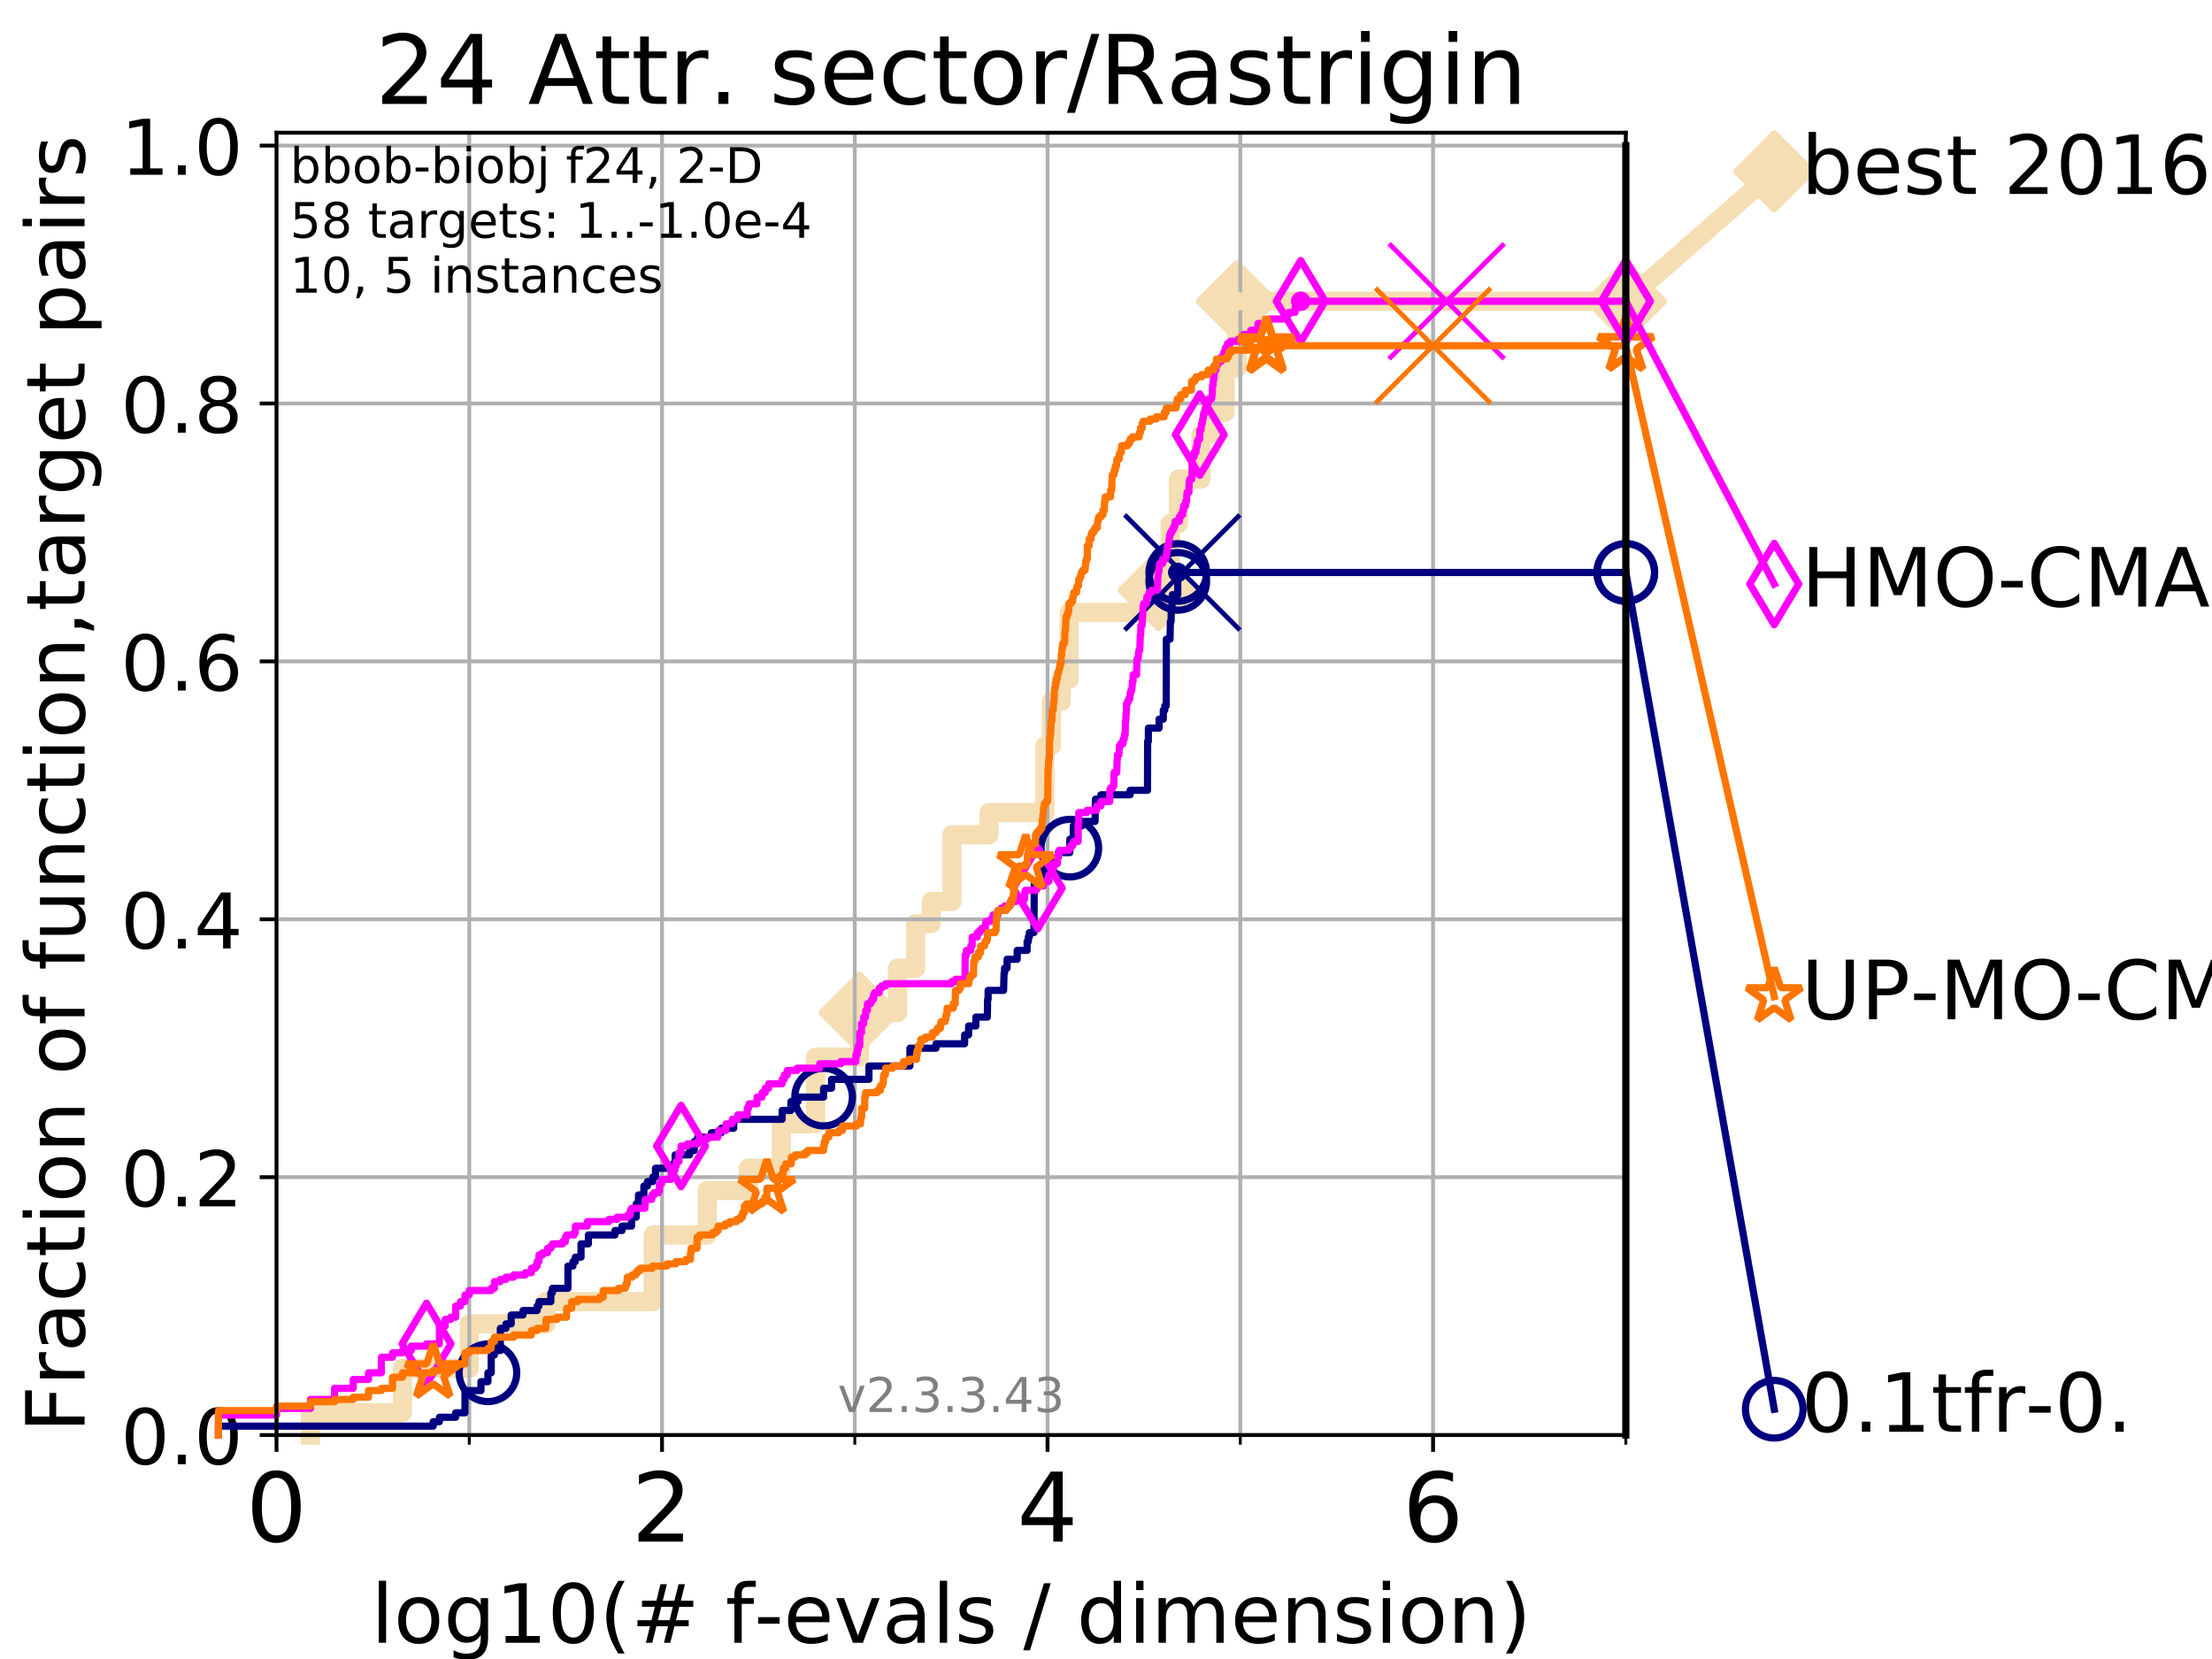 <?xml version="1.0" encoding="utf-8" standalone="no"?>
<!DOCTYPE svg PUBLIC "-//W3C//DTD SVG 1.1//EN"
  "http://www.w3.org/Graphics/SVG/1.1/DTD/svg11.dtd">
<!-- Created with matplotlib (https://matplotlib.org/) -->
<svg height="345.6pt" version="1.1" viewBox="0 0 460.8 345.6" width="460.8pt" xmlns="http://www.w3.org/2000/svg" xmlns:xlink="http://www.w3.org/1999/xlink">
 <defs>
  <style type="text/css">
*{stroke-linecap:butt;stroke-linejoin:round;}
  </style>
 </defs>
 <g id="figure_1">
  <g id="patch_1">
   <path d="M 0 345.6 
L 460.8 345.6 
L 460.8 0 
L 0 0 
z
" style="fill:#ffffff;"/>
  </g>
  <g id="axes_1">
   <g id="patch_2">
    <path d="M 57.6 298.944 
L 338.688 298.944 
L 338.688 27.648 
L 57.6 27.648 
z
" style="fill:#ffffff;"/>
   </g>
   <g id="line2d_1">
    <path d="M 64.671 298.944 
L 64.671 294.313 
L 83.83 294.313 
L 83.83 285.05 
L 97.755 285.05 
L 97.755 275.788 
L 113.735 275.788 
L 113.735 271.157 
L 136.073 271.157 
L 136.073 257.263 
L 147.318 257.263 
L 147.318 248.001 
L 155.867 248.001 
L 155.867 243.37 
L 162.771 243.37 
L 162.771 234.107 
L 169.898 234.107 
L 169.898 220.214 
L 179.05 220.214 
L 179.05 210.951 
L 186.978 210.951 
L 186.978 201.689 
L 190.746 201.689 
L 190.746 192.426 
L 193.983 192.426 
L 193.983 187.795 
L 198.313 187.795 
L 198.313 173.901 
L 206.025 173.901 
L 206.025 169.27 
L 217.671 169.27 
L 217.671 155.377 
L 219.032 155.377 
L 219.032 146.114 
L 221.09 146.114 
L 221.09 141.483 
L 222.727 141.483 
L 222.727 127.589 
L 241.362 127.589 
L 241.362 122.958 
L 243.759 122.958 
L 243.759 109.065 
L 245.492 109.065 
L 245.492 99.802 
L 250.183 99.802 
L 250.183 90.54 
L 252.035 90.54 
L 252.035 85.909 
L 255.231 85.909 
L 255.231 76.646 
L 257.685 76.646 
L 257.685 62.753 
L 338.688 62.753 
" style="fill:none;stroke:#f5deb3;stroke-linecap:square;stroke-width:4;"/>
   </g>
   <g id="line2d_2">
    <defs>
     <path d="M 0 7.778 
L 7.778 0 
L 0 -7.778 
L -7.778 0 
z
" id="m61656cf970" style="stroke:#f5deb3;stroke-linejoin:miter;stroke-width:1.5;"/>
    </defs>
    <g>
     <use style="fill:#f5deb3;stroke:#f5deb3;stroke-linejoin:miter;stroke-width:1.5;" x="179.05" xlink:href="#m61656cf970" y="210.951"/>
     <use style="fill:#f5deb3;stroke:#f5deb3;stroke-linejoin:miter;stroke-width:1.5;" x="241.362" xlink:href="#m61656cf970" y="122.958"/>
     <use style="fill:#f5deb3;stroke:#f5deb3;stroke-linejoin:miter;stroke-width:1.5;" x="257.685" xlink:href="#m61656cf970" y="62.753"/>
     <use style="fill:#f5deb3;stroke:#f5deb3;stroke-linejoin:miter;stroke-width:1.5;" x="257.685" xlink:href="#m61656cf970" y="62.753"/>
     <use style="fill:#f5deb3;stroke:#f5deb3;stroke-linejoin:miter;stroke-width:1.5;" x="338.688" xlink:href="#m61656cf970" y="62.753"/>
    </g>
   </g>
   <g id="line2d_3">
    <path style="fill:none;stroke:#f5deb3;stroke-linecap:square;stroke-width:4;"/>
    <g/>
   </g>
   <g id="line2d_4">
    <path d="M 338.688 62.753 
L 369.608 35.706 
" style="fill:none;stroke:#f5deb3;stroke-linecap:square;stroke-width:4;"/>
    <g>
     <use style="fill:#f5deb3;stroke:#f5deb3;stroke-linejoin:miter;stroke-width:1.5;" x="338.688" xlink:href="#m61656cf970" y="62.753"/>
     <use style="fill:#f5deb3;stroke:#f5deb3;stroke-linejoin:miter;stroke-width:1.5;" x="369.608" xlink:href="#m61656cf970" y="35.706"/>
    </g>
   </g>
   <g id="matplotlib.axis_1">
    <g id="xtick_1">
     <g id="line2d_5">
      <path clip-path="url(#p67064756a7)" d="M 57.6 298.944 
L 57.6 27.648 
" style="fill:none;stroke:#b0b0b0;stroke-linecap:square;stroke-width:0.8;"/>
     </g>
     <g id="line2d_6">
      <defs>
       <path d="M 0 0 
L 0 3.5 
" id="m01cb4a796a" style="stroke:#000000;stroke-width:0.8;"/>
      </defs>
      <g>
       <use style="stroke:#000000;stroke-width:0.8;" x="57.6" xlink:href="#m01cb4a796a" y="298.944"/>
      </g>
     </g>
     <g id="text_1">
      <!-- 0 -->
      <defs>
       <path d="M 31.781 66.406 
Q 24.172 66.406 20.328 58.906 
Q 16.5 51.422 16.5 36.375 
Q 16.5 21.391 20.328 13.891 
Q 24.172 6.391 31.781 6.391 
Q 39.453 6.391 43.281 13.891 
Q 47.125 21.391 47.125 36.375 
Q 47.125 51.422 43.281 58.906 
Q 39.453 66.406 31.781 66.406 
z
M 31.781 74.219 
Q 44.047 74.219 50.516 64.516 
Q 56.984 54.828 56.984 36.375 
Q 56.984 17.969 50.516 8.266 
Q 44.047 -1.422 31.781 -1.422 
Q 19.531 -1.422 13.062 8.266 
Q 6.594 17.969 6.594 36.375 
Q 6.594 54.828 13.062 64.516 
Q 19.531 74.219 31.781 74.219 
z
" id="DejaVuSans-48"/>
      </defs>
      <g transform="translate(51.237 321.141)scale(0.2 -0.2)">
       <use xlink:href="#DejaVuSans-48"/>
      </g>
     </g>
    </g>
    <g id="xtick_2">
     <g id="line2d_7">
      <path clip-path="url(#p67064756a7)" d="M 137.911 298.944 
L 137.911 27.648 
" style="fill:none;stroke:#b0b0b0;stroke-linecap:square;stroke-width:0.8;"/>
     </g>
     <g id="line2d_8">
      <g>
       <use style="stroke:#000000;stroke-width:0.8;" x="137.911" xlink:href="#m01cb4a796a" y="298.944"/>
      </g>
     </g>
     <g id="text_2">
      <!-- 2 -->
      <defs>
       <path d="M 19.188 8.297 
L 53.609 8.297 
L 53.609 0 
L 7.328 0 
L 7.328 8.297 
Q 12.938 14.109 22.625 23.891 
Q 32.328 33.688 34.812 36.531 
Q 39.547 41.844 41.422 45.531 
Q 43.312 49.219 43.312 52.781 
Q 43.312 58.594 39.234 62.25 
Q 35.156 65.922 28.609 65.922 
Q 23.969 65.922 18.812 64.312 
Q 13.672 62.703 7.812 59.422 
L 7.812 69.391 
Q 13.766 71.781 18.938 73 
Q 24.125 74.219 28.422 74.219 
Q 39.75 74.219 46.484 68.547 
Q 53.219 62.891 53.219 53.422 
Q 53.219 48.922 51.531 44.891 
Q 49.859 40.875 45.406 35.406 
Q 44.188 33.984 37.641 27.219 
Q 31.109 20.453 19.188 8.297 
z
" id="DejaVuSans-50"/>
      </defs>
      <g transform="translate(131.548 321.141)scale(0.2 -0.2)">
       <use xlink:href="#DejaVuSans-50"/>
      </g>
     </g>
    </g>
    <g id="xtick_3">
     <g id="line2d_9">
      <path clip-path="url(#p67064756a7)" d="M 218.222 298.944 
L 218.222 27.648 
" style="fill:none;stroke:#b0b0b0;stroke-linecap:square;stroke-width:0.8;"/>
     </g>
     <g id="line2d_10">
      <g>
       <use style="stroke:#000000;stroke-width:0.8;" x="218.222" xlink:href="#m01cb4a796a" y="298.944"/>
      </g>
     </g>
     <g id="text_3">
      <!-- 4 -->
      <defs>
       <path d="M 37.797 64.312 
L 12.891 25.391 
L 37.797 25.391 
z
M 35.203 72.906 
L 47.609 72.906 
L 47.609 25.391 
L 58.016 25.391 
L 58.016 17.188 
L 47.609 17.188 
L 47.609 0 
L 37.797 0 
L 37.797 17.188 
L 4.891 17.188 
L 4.891 26.703 
z
" id="DejaVuSans-52"/>
      </defs>
      <g transform="translate(211.859 321.141)scale(0.2 -0.2)">
       <use xlink:href="#DejaVuSans-52"/>
      </g>
     </g>
    </g>
    <g id="xtick_4">
     <g id="line2d_11">
      <path clip-path="url(#p67064756a7)" d="M 298.533 298.944 
L 298.533 27.648 
" style="fill:none;stroke:#b0b0b0;stroke-linecap:square;stroke-width:0.8;"/>
     </g>
     <g id="line2d_12">
      <g>
       <use style="stroke:#000000;stroke-width:0.8;" x="298.533" xlink:href="#m01cb4a796a" y="298.944"/>
      </g>
     </g>
     <g id="text_4">
      <!-- 6 -->
      <defs>
       <path d="M 33.016 40.375 
Q 26.375 40.375 22.484 35.828 
Q 18.609 31.297 18.609 23.391 
Q 18.609 15.531 22.484 10.953 
Q 26.375 6.391 33.016 6.391 
Q 39.656 6.391 43.531 10.953 
Q 47.406 15.531 47.406 23.391 
Q 47.406 31.297 43.531 35.828 
Q 39.656 40.375 33.016 40.375 
z
M 52.594 71.297 
L 52.594 62.312 
Q 48.875 64.062 45.094 64.984 
Q 41.312 65.922 37.594 65.922 
Q 27.828 65.922 22.672 59.328 
Q 17.531 52.734 16.797 39.406 
Q 19.672 43.656 24.016 45.922 
Q 28.375 48.188 33.594 48.188 
Q 44.578 48.188 50.953 41.516 
Q 57.328 34.859 57.328 23.391 
Q 57.328 12.156 50.688 5.359 
Q 44.047 -1.422 33.016 -1.422 
Q 20.359 -1.422 13.672 8.266 
Q 6.984 17.969 6.984 36.375 
Q 6.984 53.656 15.188 63.938 
Q 23.391 74.219 37.203 74.219 
Q 40.922 74.219 44.703 73.484 
Q 48.484 72.75 52.594 71.297 
z
" id="DejaVuSans-54"/>
      </defs>
      <g transform="translate(292.17 321.141)scale(0.2 -0.2)">
       <use xlink:href="#DejaVuSans-54"/>
      </g>
     </g>
    </g>
    <g id="xtick_5">
     <g id="line2d_13">
      <path clip-path="url(#p67064756a7)" d="M 97.755 298.944 
L 97.755 27.648 
" style="fill:none;stroke:#b0b0b0;stroke-linecap:square;stroke-width:0.8;"/>
     </g>
     <g id="line2d_14">
      <defs>
       <path d="M 0 0 
L 0 2 
" id="mcea8d4f4e3" style="stroke:#000000;stroke-width:0.6;"/>
      </defs>
      <g>
       <use style="stroke:#000000;stroke-width:0.6;" x="97.755" xlink:href="#mcea8d4f4e3" y="298.944"/>
      </g>
     </g>
    </g>
    <g id="xtick_6">
     <g id="line2d_15">
      <path clip-path="url(#p67064756a7)" d="M 178.066 298.944 
L 178.066 27.648 
" style="fill:none;stroke:#b0b0b0;stroke-linecap:square;stroke-width:0.8;"/>
     </g>
     <g id="line2d_16">
      <g>
       <use style="stroke:#000000;stroke-width:0.6;" x="178.066" xlink:href="#mcea8d4f4e3" y="298.944"/>
      </g>
     </g>
    </g>
    <g id="xtick_7">
     <g id="line2d_17">
      <path clip-path="url(#p67064756a7)" d="M 258.377 298.944 
L 258.377 27.648 
" style="fill:none;stroke:#b0b0b0;stroke-linecap:square;stroke-width:0.8;"/>
     </g>
     <g id="line2d_18">
      <g>
       <use style="stroke:#000000;stroke-width:0.6;" x="258.377" xlink:href="#mcea8d4f4e3" y="298.944"/>
      </g>
     </g>
    </g>
    <g id="xtick_8">
     <g id="line2d_19">
      <path clip-path="url(#p67064756a7)" d="M 338.688 298.944 
L 338.688 27.648 
" style="fill:none;stroke:#b0b0b0;stroke-linecap:square;stroke-width:0.8;"/>
     </g>
     <g id="line2d_20">
      <g>
       <use style="stroke:#000000;stroke-width:0.6;" x="338.688" xlink:href="#mcea8d4f4e3" y="298.944"/>
      </g>
     </g>
    </g>
    <g id="text_5">
     <!-- log10(# f-evals / dimension) -->
     <defs>
      <path d="M 9.422 75.984 
L 18.406 75.984 
L 18.406 0 
L 9.422 0 
z
" id="DejaVuSans-108"/>
      <path d="M 30.609 48.391 
Q 23.391 48.391 19.188 42.75 
Q 14.984 37.109 14.984 27.297 
Q 14.984 17.484 19.156 11.844 
Q 23.344 6.203 30.609 6.203 
Q 37.797 6.203 41.984 11.859 
Q 46.188 17.531 46.188 27.297 
Q 46.188 37.016 41.984 42.703 
Q 37.797 48.391 30.609 48.391 
z
M 30.609 56 
Q 42.328 56 49.016 48.375 
Q 55.719 40.766 55.719 27.297 
Q 55.719 13.875 49.016 6.219 
Q 42.328 -1.422 30.609 -1.422 
Q 18.844 -1.422 12.172 6.219 
Q 5.516 13.875 5.516 27.297 
Q 5.516 40.766 12.172 48.375 
Q 18.844 56 30.609 56 
z
" id="DejaVuSans-111"/>
      <path d="M 45.406 27.984 
Q 45.406 37.75 41.375 43.109 
Q 37.359 48.484 30.078 48.484 
Q 22.859 48.484 18.828 43.109 
Q 14.797 37.75 14.797 27.984 
Q 14.797 18.266 18.828 12.891 
Q 22.859 7.516 30.078 7.516 
Q 37.359 7.516 41.375 12.891 
Q 45.406 18.266 45.406 27.984 
z
M 54.391 6.781 
Q 54.391 -7.172 48.188 -13.984 
Q 42 -20.797 29.203 -20.797 
Q 24.469 -20.797 20.266 -20.094 
Q 16.062 -19.391 12.109 -17.922 
L 12.109 -9.188 
Q 16.062 -11.328 19.922 -12.344 
Q 23.781 -13.375 27.781 -13.375 
Q 36.625 -13.375 41.016 -8.766 
Q 45.406 -4.156 45.406 5.172 
L 45.406 9.625 
Q 42.625 4.781 38.281 2.391 
Q 33.938 0 27.875 0 
Q 17.828 0 11.672 7.656 
Q 5.516 15.328 5.516 27.984 
Q 5.516 40.672 11.672 48.328 
Q 17.828 56 27.875 56 
Q 33.938 56 38.281 53.609 
Q 42.625 51.219 45.406 46.391 
L 45.406 54.688 
L 54.391 54.688 
z
" id="DejaVuSans-103"/>
      <path d="M 12.406 8.297 
L 28.516 8.297 
L 28.516 63.922 
L 10.984 60.406 
L 10.984 69.391 
L 28.422 72.906 
L 38.281 72.906 
L 38.281 8.297 
L 54.391 8.297 
L 54.391 0 
L 12.406 0 
z
" id="DejaVuSans-49"/>
      <path d="M 31 75.875 
Q 24.469 64.656 21.281 53.656 
Q 18.109 42.672 18.109 31.391 
Q 18.109 20.125 21.312 9.062 
Q 24.516 -2 31 -13.188 
L 23.188 -13.188 
Q 15.875 -1.703 12.234 9.375 
Q 8.594 20.453 8.594 31.391 
Q 8.594 42.281 12.203 53.312 
Q 15.828 64.359 23.188 75.875 
z
" id="DejaVuSans-40"/>
      <path d="M 51.125 44 
L 36.922 44 
L 32.812 27.688 
L 47.125 27.688 
z
M 43.797 71.781 
L 38.719 51.516 
L 52.984 51.516 
L 58.109 71.781 
L 65.922 71.781 
L 60.891 51.516 
L 76.125 51.516 
L 76.125 44 
L 58.984 44 
L 54.984 27.688 
L 70.516 27.688 
L 70.516 20.219 
L 53.078 20.219 
L 48 0 
L 40.188 0 
L 45.219 20.219 
L 30.906 20.219 
L 25.875 0 
L 18.016 0 
L 23.094 20.219 
L 7.719 20.219 
L 7.719 27.688 
L 24.906 27.688 
L 29 44 
L 13.281 44 
L 13.281 51.516 
L 30.906 51.516 
L 35.891 71.781 
z
" id="DejaVuSans-35"/>
      <path id="DejaVuSans-32"/>
      <path d="M 37.109 75.984 
L 37.109 68.5 
L 28.516 68.5 
Q 23.688 68.5 21.797 66.547 
Q 19.922 64.594 19.922 59.516 
L 19.922 54.688 
L 34.719 54.688 
L 34.719 47.703 
L 19.922 47.703 
L 19.922 0 
L 10.891 0 
L 10.891 47.703 
L 2.297 47.703 
L 2.297 54.688 
L 10.891 54.688 
L 10.891 58.5 
Q 10.891 67.625 15.141 71.797 
Q 19.391 75.984 28.609 75.984 
z
" id="DejaVuSans-102"/>
      <path d="M 4.891 31.391 
L 31.203 31.391 
L 31.203 23.391 
L 4.891 23.391 
z
" id="DejaVuSans-45"/>
      <path d="M 56.203 29.594 
L 56.203 25.203 
L 14.891 25.203 
Q 15.484 15.922 20.484 11.062 
Q 25.484 6.203 34.422 6.203 
Q 39.594 6.203 44.453 7.469 
Q 49.312 8.734 54.109 11.281 
L 54.109 2.781 
Q 49.266 0.734 44.188 -0.344 
Q 39.109 -1.422 33.891 -1.422 
Q 20.797 -1.422 13.156 6.188 
Q 5.516 13.812 5.516 26.812 
Q 5.516 40.234 12.766 48.109 
Q 20.016 56 32.328 56 
Q 43.359 56 49.781 48.891 
Q 56.203 41.797 56.203 29.594 
z
M 47.219 32.234 
Q 47.125 39.594 43.094 43.984 
Q 39.062 48.391 32.422 48.391 
Q 24.906 48.391 20.391 44.141 
Q 15.875 39.891 15.188 32.172 
z
" id="DejaVuSans-101"/>
      <path d="M 2.984 54.688 
L 12.5 54.688 
L 29.594 8.797 
L 46.688 54.688 
L 56.203 54.688 
L 35.688 0 
L 23.484 0 
z
" id="DejaVuSans-118"/>
      <path d="M 34.281 27.484 
Q 23.391 27.484 19.188 25 
Q 14.984 22.516 14.984 16.5 
Q 14.984 11.719 18.141 8.906 
Q 21.297 6.109 26.703 6.109 
Q 34.188 6.109 38.703 11.406 
Q 43.219 16.703 43.219 25.484 
L 43.219 27.484 
z
M 52.203 31.203 
L 52.203 0 
L 43.219 0 
L 43.219 8.297 
Q 40.141 3.328 35.547 0.953 
Q 30.953 -1.422 24.312 -1.422 
Q 15.922 -1.422 10.953 3.297 
Q 6 8.016 6 15.922 
Q 6 25.141 12.172 29.828 
Q 18.359 34.516 30.609 34.516 
L 43.219 34.516 
L 43.219 35.406 
Q 43.219 41.609 39.141 45 
Q 35.062 48.391 27.688 48.391 
Q 23 48.391 18.547 47.266 
Q 14.109 46.141 10.016 43.891 
L 10.016 52.203 
Q 14.938 54.109 19.578 55.047 
Q 24.219 56 28.609 56 
Q 40.484 56 46.344 49.844 
Q 52.203 43.703 52.203 31.203 
z
" id="DejaVuSans-97"/>
      <path d="M 44.281 53.078 
L 44.281 44.578 
Q 40.484 46.531 36.375 47.5 
Q 32.281 48.484 27.875 48.484 
Q 21.188 48.484 17.844 46.438 
Q 14.5 44.391 14.5 40.281 
Q 14.5 37.156 16.891 35.375 
Q 19.281 33.594 26.516 31.984 
L 29.594 31.297 
Q 39.156 29.25 43.188 25.516 
Q 47.219 21.781 47.219 15.094 
Q 47.219 7.469 41.188 3.016 
Q 35.156 -1.422 24.609 -1.422 
Q 20.219 -1.422 15.453 -0.562 
Q 10.688 0.297 5.422 2 
L 5.422 11.281 
Q 10.406 8.688 15.234 7.391 
Q 20.062 6.109 24.812 6.109 
Q 31.156 6.109 34.562 8.281 
Q 37.984 10.453 37.984 14.406 
Q 37.984 18.062 35.516 20.016 
Q 33.062 21.969 24.703 23.781 
L 21.578 24.516 
Q 13.234 26.266 9.516 29.906 
Q 5.812 33.547 5.812 39.891 
Q 5.812 47.609 11.281 51.797 
Q 16.75 56 26.812 56 
Q 31.781 56 36.172 55.266 
Q 40.578 54.547 44.281 53.078 
z
" id="DejaVuSans-115"/>
      <path d="M 25.391 72.906 
L 33.688 72.906 
L 8.297 -9.281 
L 0 -9.281 
z
" id="DejaVuSans-47"/>
      <path d="M 45.406 46.391 
L 45.406 75.984 
L 54.391 75.984 
L 54.391 0 
L 45.406 0 
L 45.406 8.203 
Q 42.578 3.328 38.25 0.953 
Q 33.938 -1.422 27.875 -1.422 
Q 17.969 -1.422 11.734 6.484 
Q 5.516 14.406 5.516 27.297 
Q 5.516 40.188 11.734 48.094 
Q 17.969 56 27.875 56 
Q 33.938 56 38.25 53.625 
Q 42.578 51.266 45.406 46.391 
z
M 14.797 27.297 
Q 14.797 17.391 18.875 11.75 
Q 22.953 6.109 30.078 6.109 
Q 37.203 6.109 41.297 11.75 
Q 45.406 17.391 45.406 27.297 
Q 45.406 37.203 41.297 42.844 
Q 37.203 48.484 30.078 48.484 
Q 22.953 48.484 18.875 42.844 
Q 14.797 37.203 14.797 27.297 
z
" id="DejaVuSans-100"/>
      <path d="M 9.422 54.688 
L 18.406 54.688 
L 18.406 0 
L 9.422 0 
z
M 9.422 75.984 
L 18.406 75.984 
L 18.406 64.594 
L 9.422 64.594 
z
" id="DejaVuSans-105"/>
      <path d="M 52 44.188 
Q 55.375 50.25 60.062 53.125 
Q 64.75 56 71.094 56 
Q 79.641 56 84.281 50.016 
Q 88.922 44.047 88.922 33.016 
L 88.922 0 
L 79.891 0 
L 79.891 32.719 
Q 79.891 40.578 77.094 44.375 
Q 74.312 48.188 68.609 48.188 
Q 61.625 48.188 57.562 43.547 
Q 53.516 38.922 53.516 30.906 
L 53.516 0 
L 44.484 0 
L 44.484 32.719 
Q 44.484 40.625 41.703 44.406 
Q 38.922 48.188 33.109 48.188 
Q 26.219 48.188 22.156 43.531 
Q 18.109 38.875 18.109 30.906 
L 18.109 0 
L 9.078 0 
L 9.078 54.688 
L 18.109 54.688 
L 18.109 46.188 
Q 21.188 51.219 25.484 53.609 
Q 29.781 56 35.688 56 
Q 41.656 56 45.828 52.969 
Q 50 49.953 52 44.188 
z
" id="DejaVuSans-109"/>
      <path d="M 54.891 33.016 
L 54.891 0 
L 45.906 0 
L 45.906 32.719 
Q 45.906 40.484 42.875 44.328 
Q 39.844 48.188 33.797 48.188 
Q 26.516 48.188 22.312 43.547 
Q 18.109 38.922 18.109 30.906 
L 18.109 0 
L 9.078 0 
L 9.078 54.688 
L 18.109 54.688 
L 18.109 46.188 
Q 21.344 51.125 25.703 53.562 
Q 30.078 56 35.797 56 
Q 45.219 56 50.047 50.172 
Q 54.891 44.344 54.891 33.016 
z
" id="DejaVuSans-110"/>
      <path d="M 8.016 75.875 
L 15.828 75.875 
Q 23.141 64.359 26.781 53.312 
Q 30.422 42.281 30.422 31.391 
Q 30.422 20.453 26.781 9.375 
Q 23.141 -1.703 15.828 -13.188 
L 8.016 -13.188 
Q 14.5 -2 17.703 9.062 
Q 20.906 20.125 20.906 31.391 
Q 20.906 42.672 17.703 53.656 
Q 14.5 64.656 8.016 75.875 
z
" id="DejaVuSans-41"/>
     </defs>
     <g transform="translate(77.303 342.218)scale(0.17 -0.17)">
      <use xlink:href="#DejaVuSans-108"/>
      <use x="27.783" xlink:href="#DejaVuSans-111"/>
      <use x="88.965" xlink:href="#DejaVuSans-103"/>
      <use x="152.441" xlink:href="#DejaVuSans-49"/>
      <use x="216.064" xlink:href="#DejaVuSans-48"/>
      <use x="279.688" xlink:href="#DejaVuSans-40"/>
      <use x="318.701" xlink:href="#DejaVuSans-35"/>
      <use x="402.49" xlink:href="#DejaVuSans-32"/>
      <use x="434.277" xlink:href="#DejaVuSans-102"/>
      <use x="469.404" xlink:href="#DejaVuSans-45"/>
      <use x="505.488" xlink:href="#DejaVuSans-101"/>
      <use x="567.012" xlink:href="#DejaVuSans-118"/>
      <use x="626.191" xlink:href="#DejaVuSans-97"/>
      <use x="687.471" xlink:href="#DejaVuSans-108"/>
      <use x="715.254" xlink:href="#DejaVuSans-115"/>
      <use x="767.354" xlink:href="#DejaVuSans-32"/>
      <use x="799.141" xlink:href="#DejaVuSans-47"/>
      <use x="832.832" xlink:href="#DejaVuSans-32"/>
      <use x="864.619" xlink:href="#DejaVuSans-100"/>
      <use x="928.096" xlink:href="#DejaVuSans-105"/>
      <use x="955.879" xlink:href="#DejaVuSans-109"/>
      <use x="1053.291" xlink:href="#DejaVuSans-101"/>
      <use x="1114.814" xlink:href="#DejaVuSans-110"/>
      <use x="1178.193" xlink:href="#DejaVuSans-115"/>
      <use x="1230.293" xlink:href="#DejaVuSans-105"/>
      <use x="1258.076" xlink:href="#DejaVuSans-111"/>
      <use x="1319.258" xlink:href="#DejaVuSans-110"/>
      <use x="1382.637" xlink:href="#DejaVuSans-41"/>
     </g>
    </g>
   </g>
   <g id="matplotlib.axis_2">
    <g id="ytick_1">
     <g id="line2d_21">
      <path clip-path="url(#p67064756a7)" d="M 57.6 298.944 
L 338.688 298.944 
" style="fill:none;stroke:#b0b0b0;stroke-linecap:square;stroke-width:0.8;"/>
     </g>
     <g id="line2d_22">
      <defs>
       <path d="M 0 0 
L -3.5 0 
" id="m248bb2ae0f" style="stroke:#000000;stroke-width:0.8;"/>
      </defs>
      <g>
       <use style="stroke:#000000;stroke-width:0.8;" x="57.6" xlink:href="#m248bb2ae0f" y="298.944"/>
      </g>
     </g>
     <g id="text_6">
      <!-- 0.0 -->
      <defs>
       <path d="M 10.688 12.406 
L 21 12.406 
L 21 0 
L 10.688 0 
z
" id="DejaVuSans-46"/>
      </defs>
      <g transform="translate(25.155 305.023)scale(0.16 -0.16)">
       <use xlink:href="#DejaVuSans-48"/>
       <use x="63.623" xlink:href="#DejaVuSans-46"/>
       <use x="95.41" xlink:href="#DejaVuSans-48"/>
      </g>
     </g>
    </g>
    <g id="ytick_2">
     <g id="line2d_23">
      <path clip-path="url(#p67064756a7)" d="M 57.6 245.222 
L 338.688 245.222 
" style="fill:none;stroke:#b0b0b0;stroke-linecap:square;stroke-width:0.8;"/>
     </g>
     <g id="line2d_24">
      <g>
       <use style="stroke:#000000;stroke-width:0.8;" x="57.6" xlink:href="#m248bb2ae0f" y="245.222"/>
      </g>
     </g>
     <g id="text_7">
      <!-- 0.2 -->
      <g transform="translate(25.155 251.301)scale(0.16 -0.16)">
       <use xlink:href="#DejaVuSans-48"/>
       <use x="63.623" xlink:href="#DejaVuSans-46"/>
       <use x="95.41" xlink:href="#DejaVuSans-50"/>
      </g>
     </g>
    </g>
    <g id="ytick_3">
     <g id="line2d_25">
      <path clip-path="url(#p67064756a7)" d="M 57.6 191.5 
L 338.688 191.5 
" style="fill:none;stroke:#b0b0b0;stroke-linecap:square;stroke-width:0.8;"/>
     </g>
     <g id="line2d_26">
      <g>
       <use style="stroke:#000000;stroke-width:0.8;" x="57.6" xlink:href="#m248bb2ae0f" y="191.5"/>
      </g>
     </g>
     <g id="text_8">
      <!-- 0.4 -->
      <g transform="translate(25.155 197.579)scale(0.16 -0.16)">
       <use xlink:href="#DejaVuSans-48"/>
       <use x="63.623" xlink:href="#DejaVuSans-46"/>
       <use x="95.41" xlink:href="#DejaVuSans-52"/>
      </g>
     </g>
    </g>
    <g id="ytick_4">
     <g id="line2d_27">
      <path clip-path="url(#p67064756a7)" d="M 57.6 137.778 
L 338.688 137.778 
" style="fill:none;stroke:#b0b0b0;stroke-linecap:square;stroke-width:0.8;"/>
     </g>
     <g id="line2d_28">
      <g>
       <use style="stroke:#000000;stroke-width:0.8;" x="57.6" xlink:href="#m248bb2ae0f" y="137.778"/>
      </g>
     </g>
     <g id="text_9">
      <!-- 0.6 -->
      <g transform="translate(25.155 143.857)scale(0.16 -0.16)">
       <use xlink:href="#DejaVuSans-48"/>
       <use x="63.623" xlink:href="#DejaVuSans-46"/>
       <use x="95.41" xlink:href="#DejaVuSans-54"/>
      </g>
     </g>
    </g>
    <g id="ytick_5">
     <g id="line2d_29">
      <path clip-path="url(#p67064756a7)" d="M 57.6 84.056 
L 338.688 84.056 
" style="fill:none;stroke:#b0b0b0;stroke-linecap:square;stroke-width:0.8;"/>
     </g>
     <g id="line2d_30">
      <g>
       <use style="stroke:#000000;stroke-width:0.8;" x="57.6" xlink:href="#m248bb2ae0f" y="84.056"/>
      </g>
     </g>
     <g id="text_10">
      <!-- 0.8 -->
      <defs>
       <path d="M 31.781 34.625 
Q 24.75 34.625 20.719 30.859 
Q 16.703 27.094 16.703 20.516 
Q 16.703 13.922 20.719 10.156 
Q 24.75 6.391 31.781 6.391 
Q 38.812 6.391 42.859 10.172 
Q 46.922 13.969 46.922 20.516 
Q 46.922 27.094 42.891 30.859 
Q 38.875 34.625 31.781 34.625 
z
M 21.922 38.812 
Q 15.578 40.375 12.031 44.719 
Q 8.5 49.078 8.5 55.328 
Q 8.5 64.062 14.719 69.141 
Q 20.953 74.219 31.781 74.219 
Q 42.672 74.219 48.875 69.141 
Q 55.078 64.062 55.078 55.328 
Q 55.078 49.078 51.531 44.719 
Q 48 40.375 41.703 38.812 
Q 48.828 37.156 52.797 32.312 
Q 56.781 27.484 56.781 20.516 
Q 56.781 9.906 50.312 4.234 
Q 43.844 -1.422 31.781 -1.422 
Q 19.734 -1.422 13.25 4.234 
Q 6.781 9.906 6.781 20.516 
Q 6.781 27.484 10.781 32.312 
Q 14.797 37.156 21.922 38.812 
z
M 18.312 54.391 
Q 18.312 48.734 21.844 45.562 
Q 25.391 42.391 31.781 42.391 
Q 38.141 42.391 41.719 45.562 
Q 45.312 48.734 45.312 54.391 
Q 45.312 60.062 41.719 63.234 
Q 38.141 66.406 31.781 66.406 
Q 25.391 66.406 21.844 63.234 
Q 18.312 60.062 18.312 54.391 
z
" id="DejaVuSans-56"/>
      </defs>
      <g transform="translate(25.155 90.135)scale(0.16 -0.16)">
       <use xlink:href="#DejaVuSans-48"/>
       <use x="63.623" xlink:href="#DejaVuSans-46"/>
       <use x="95.41" xlink:href="#DejaVuSans-56"/>
      </g>
     </g>
    </g>
    <g id="ytick_6">
     <g id="line2d_31">
      <path clip-path="url(#p67064756a7)" d="M 57.6 30.334 
L 338.688 30.334 
" style="fill:none;stroke:#b0b0b0;stroke-linecap:square;stroke-width:0.8;"/>
     </g>
     <g id="line2d_32">
      <g>
       <use style="stroke:#000000;stroke-width:0.8;" x="57.6" xlink:href="#m248bb2ae0f" y="30.334"/>
      </g>
     </g>
     <g id="text_11">
      <!-- 1.0 -->
      <g transform="translate(25.155 36.413)scale(0.16 -0.16)">
       <use xlink:href="#DejaVuSans-49"/>
       <use x="63.623" xlink:href="#DejaVuSans-46"/>
       <use x="95.41" xlink:href="#DejaVuSans-48"/>
      </g>
     </g>
    </g>
    <g id="text_12">
     <!-- Fraction of function,target pairs -->
     <defs>
      <path d="M 9.812 72.906 
L 51.703 72.906 
L 51.703 64.594 
L 19.672 64.594 
L 19.672 43.109 
L 48.578 43.109 
L 48.578 34.812 
L 19.672 34.812 
L 19.672 0 
L 9.812 0 
z
" id="DejaVuSans-70"/>
      <path d="M 41.109 46.297 
Q 39.594 47.172 37.812 47.578 
Q 36.031 48 33.891 48 
Q 26.266 48 22.188 43.047 
Q 18.109 38.094 18.109 28.812 
L 18.109 0 
L 9.078 0 
L 9.078 54.688 
L 18.109 54.688 
L 18.109 46.188 
Q 20.953 51.172 25.484 53.578 
Q 30.031 56 36.531 56 
Q 37.453 56 38.578 55.875 
Q 39.703 55.766 41.062 55.516 
z
" id="DejaVuSans-114"/>
      <path d="M 48.781 52.594 
L 48.781 44.188 
Q 44.969 46.297 41.141 47.344 
Q 37.312 48.391 33.406 48.391 
Q 24.656 48.391 19.812 42.844 
Q 14.984 37.312 14.984 27.297 
Q 14.984 17.281 19.812 11.734 
Q 24.656 6.203 33.406 6.203 
Q 37.312 6.203 41.141 7.25 
Q 44.969 8.297 48.781 10.406 
L 48.781 2.094 
Q 45.016 0.344 40.984 -0.531 
Q 36.969 -1.422 32.422 -1.422 
Q 20.062 -1.422 12.781 6.344 
Q 5.516 14.109 5.516 27.297 
Q 5.516 40.672 12.859 48.328 
Q 20.219 56 33.016 56 
Q 37.156 56 41.109 55.141 
Q 45.062 54.297 48.781 52.594 
z
" id="DejaVuSans-99"/>
      <path d="M 18.312 70.219 
L 18.312 54.688 
L 36.812 54.688 
L 36.812 47.703 
L 18.312 47.703 
L 18.312 18.016 
Q 18.312 11.328 20.141 9.422 
Q 21.969 7.516 27.594 7.516 
L 36.812 7.516 
L 36.812 0 
L 27.594 0 
Q 17.188 0 13.234 3.875 
Q 9.281 7.766 9.281 18.016 
L 9.281 47.703 
L 2.688 47.703 
L 2.688 54.688 
L 9.281 54.688 
L 9.281 70.219 
z
" id="DejaVuSans-116"/>
      <path d="M 8.5 21.578 
L 8.5 54.688 
L 17.484 54.688 
L 17.484 21.922 
Q 17.484 14.156 20.5 10.266 
Q 23.531 6.391 29.594 6.391 
Q 36.859 6.391 41.078 11.031 
Q 45.312 15.672 45.312 23.688 
L 45.312 54.688 
L 54.297 54.688 
L 54.297 0 
L 45.312 0 
L 45.312 8.406 
Q 42.047 3.422 37.719 1 
Q 33.406 -1.422 27.688 -1.422 
Q 18.266 -1.422 13.375 4.438 
Q 8.5 10.297 8.5 21.578 
z
M 31.109 56 
z
" id="DejaVuSans-117"/>
      <path d="M 11.719 12.406 
L 22.016 12.406 
L 22.016 4 
L 14.016 -11.625 
L 7.719 -11.625 
L 11.719 4 
z
" id="DejaVuSans-44"/>
      <path d="M 18.109 8.203 
L 18.109 -20.797 
L 9.078 -20.797 
L 9.078 54.688 
L 18.109 54.688 
L 18.109 46.391 
Q 20.953 51.266 25.266 53.625 
Q 29.594 56 35.594 56 
Q 45.562 56 51.781 48.094 
Q 58.016 40.188 58.016 27.297 
Q 58.016 14.406 51.781 6.484 
Q 45.562 -1.422 35.594 -1.422 
Q 29.594 -1.422 25.266 0.953 
Q 20.953 3.328 18.109 8.203 
z
M 48.688 27.297 
Q 48.688 37.203 44.609 42.844 
Q 40.531 48.484 33.406 48.484 
Q 26.266 48.484 22.188 42.844 
Q 18.109 37.203 18.109 27.297 
Q 18.109 17.391 22.188 11.75 
Q 26.266 6.109 33.406 6.109 
Q 40.531 6.109 44.609 11.75 
Q 48.688 17.391 48.688 27.297 
z
" id="DejaVuSans-112"/>
     </defs>
     <g transform="translate(17.62 298.435)rotate(-90)scale(0.17 -0.17)">
      <use xlink:href="#DejaVuSans-70"/>
      <use x="57.41" xlink:href="#DejaVuSans-114"/>
      <use x="98.523" xlink:href="#DejaVuSans-97"/>
      <use x="159.803" xlink:href="#DejaVuSans-99"/>
      <use x="214.783" xlink:href="#DejaVuSans-116"/>
      <use x="253.992" xlink:href="#DejaVuSans-105"/>
      <use x="281.775" xlink:href="#DejaVuSans-111"/>
      <use x="342.957" xlink:href="#DejaVuSans-110"/>
      <use x="406.336" xlink:href="#DejaVuSans-32"/>
      <use x="438.123" xlink:href="#DejaVuSans-111"/>
      <use x="499.305" xlink:href="#DejaVuSans-102"/>
      <use x="534.51" xlink:href="#DejaVuSans-32"/>
      <use x="566.297" xlink:href="#DejaVuSans-102"/>
      <use x="601.502" xlink:href="#DejaVuSans-117"/>
      <use x="664.881" xlink:href="#DejaVuSans-110"/>
      <use x="728.26" xlink:href="#DejaVuSans-99"/>
      <use x="783.24" xlink:href="#DejaVuSans-116"/>
      <use x="822.449" xlink:href="#DejaVuSans-105"/>
      <use x="850.232" xlink:href="#DejaVuSans-111"/>
      <use x="911.414" xlink:href="#DejaVuSans-110"/>
      <use x="974.793" xlink:href="#DejaVuSans-44"/>
      <use x="1006.58" xlink:href="#DejaVuSans-116"/>
      <use x="1045.789" xlink:href="#DejaVuSans-97"/>
      <use x="1107.068" xlink:href="#DejaVuSans-114"/>
      <use x="1148.166" xlink:href="#DejaVuSans-103"/>
      <use x="1211.643" xlink:href="#DejaVuSans-101"/>
      <use x="1273.166" xlink:href="#DejaVuSans-116"/>
      <use x="1312.375" xlink:href="#DejaVuSans-32"/>
      <use x="1344.162" xlink:href="#DejaVuSans-112"/>
      <use x="1407.639" xlink:href="#DejaVuSans-97"/>
      <use x="1468.918" xlink:href="#DejaVuSans-105"/>
      <use x="1496.701" xlink:href="#DejaVuSans-114"/>
      <use x="1537.814" xlink:href="#DejaVuSans-115"/>
     </g>
    </g>
   </g>
   <g id="line2d_33">
    <defs>
     <path d="M 0 1.5 
C 0.398 1.5 0.779 1.342 1.061 1.061 
C 1.342 0.779 1.5 0.398 1.5 0 
C 1.5 -0.398 1.342 -0.779 1.061 -1.061 
C 0.779 -1.342 0.398 -1.5 0 -1.5 
C -0.398 -1.5 -0.779 -1.342 -1.061 -1.061 
C -1.342 -0.779 -1.5 -0.398 -1.5 0 
C -1.5 0.398 -1.342 0.779 -1.061 1.061 
C -0.779 1.342 -0.398 1.5 0 1.5 
z
" id="m9c7259c0eb" style="stroke:#f5deb3;"/>
    </defs>
    <g>
     <use style="fill:#f5deb3;stroke:#f5deb3;" x="257.685" xlink:href="#m9c7259c0eb" y="62.753"/>
     <use style="fill:#f5deb3;stroke:#f5deb3;" x="257.685" xlink:href="#m9c7259c0eb" y="62.753"/>
    </g>
   </g>
   <g id="line2d_34">
    <defs>
     <path d="M 0 1.5 
C 0.398 1.5 0.779 1.342 1.061 1.061 
C 1.342 0.779 1.5 0.398 1.5 0 
C 1.5 -0.398 1.342 -0.779 1.061 -1.061 
C 0.779 -1.342 0.398 -1.5 0 -1.5 
C -0.398 -1.5 -0.779 -1.342 -1.061 -1.061 
C -1.342 -0.779 -1.5 -0.398 -1.5 0 
C -1.5 0.398 -1.342 0.779 -1.061 1.061 
C -0.779 1.342 -0.398 1.5 0 1.5 
z
" id="md2c1786909" style="stroke:#000080;"/>
    </defs>
    <g>
     <use style="fill:#000080;stroke:#000080;" x="245.353" xlink:href="#md2c1786909" y="119.253"/>
     <use style="fill:#000080;stroke:#000080;" x="245.353" xlink:href="#md2c1786909" y="119.253"/>
    </g>
   </g>
   <g id="line2d_35">
    <path d="M 45.512 298.944 
L 45.512 297.092 
L 90.243 297.092 
L 90.243 296.165 
L 91.535 296.165 
L 91.535 295.239 
L 94.921 295.239 
L 94.921 294.313 
L 96.861 294.313 
L 96.861 289.682 
L 100.193 289.682 
L 100.193 287.829 
L 101.647 287.829 
L 101.647 285.977 
L 102.331 285.977 
L 102.331 282.272 
L 102.989 282.272 
L 102.989 281.345 
L 104.235 281.345 
L 104.235 276.714 
L 105.398 276.714 
L 105.398 275.788 
L 106.489 275.788 
L 106.489 273.935 
L 108.949 273.935 
L 108.949 273.009 
L 111.897 273.009 
L 111.897 272.083 
L 112.281 272.083 
L 112.281 271.157 
L 114.751 271.157 
L 114.751 269.304 
L 115.077 269.304 
L 115.077 268.378 
L 118.31 268.378 
L 118.31 263.747 
L 119.352 263.747 
L 119.352 262.821 
L 119.85 262.821 
L 119.85 261.894 
L 121.037 261.894 
L 121.037 259.116 
L 122.573 259.116 
L 122.573 257.263 
L 128.108 257.263 
L 128.108 256.337 
L 129.574 256.337 
L 129.574 255.411 
L 131.566 255.411 
L 131.566 253.558 
L 132.542 253.558 
L 132.542 250.779 
L 133.01 250.779 
L 133.01 248.927 
L 134.128 248.927 
L 134.128 247.075 
L 134.87 247.075 
L 134.87 246.148 
L 135.976 246.148 
L 135.976 245.222 
L 136.551 245.222 
L 136.551 243.37 
L 140.196 243.37 
L 140.196 242.443 
L 140.649 242.443 
L 140.649 240.591 
L 143.654 240.591 
L 143.654 239.665 
L 144.63 239.665 
L 144.63 237.812 
L 145.327 237.812 
L 145.327 236.886 
L 148.21 236.886 
L 148.21 235.96 
L 150.258 235.96 
L 150.258 235.033 
L 152.848 235.033 
L 152.848 233.181 
L 162.938 233.181 
L 162.938 231.328 
L 164.769 231.328 
L 164.769 229.476 
L 166.238 229.476 
L 166.238 228.55 
L 171.57 228.55 
L 171.57 226.697 
L 173.223 226.697 
L 173.223 224.845 
L 181.019 224.845 
L 181.019 222.066 
L 189.551 222.066 
L 189.56 218.361 
L 194.986 218.361 
L 194.986 217.435 
L 200.946 217.435 
L 200.946 215.582 
L 201.778 215.582 
L 201.778 213.73 
L 203.295 213.73 
L 203.295 211.877 
L 205.68 211.877 
L 205.735 208.172 
L 205.844 208.172 
L 205.844 206.32 
L 209.064 206.32 
L 209.17 202.615 
L 209.273 202.615 
L 209.273 201.689 
L 209.793 201.689 
L 209.793 199.836 
L 211.899 199.836 
L 211.899 197.984 
L 213.968 197.984 
L 213.968 196.131 
L 214.221 196.131 
L 214.221 195.205 
L 214.43 195.205 
L 214.43 194.279 
L 215.39 194.279 
L 215.457 184.09 
L 216.906 184.09 
L 216.906 182.238 
L 217.165 182.238 
L 217.165 181.311 
L 217.808 181.311 
L 217.808 180.385 
L 218.862 180.385 
L 218.862 179.459 
L 220.205 179.459 
L 220.205 178.533 
L 220.458 178.533 
L 220.458 177.606 
L 222.855 177.606 
L 222.87 174.828 
L 223.581 174.828 
L 223.583 172.049 
L 225.359 172.049 
L 225.359 171.123 
L 228.124 171.123 
L 228.202 166.492 
L 229.344 166.492 
L 229.344 165.565 
L 235.424 165.565 
L 235.424 164.639 
L 239.044 164.639 
L 239.075 154.45 
L 239.216 154.45 
L 239.235 151.672 
L 241.457 151.672 
L 241.457 149.819 
L 242.336 149.819 
L 242.336 147.967 
L 242.64 147.967 
L 242.64 147.04 
L 242.944 147.04 
L 242.978 133.147 
L 243.738 133.147 
L 243.818 129.442 
L 243.966 129.442 
L 243.982 126.663 
L 244.129 126.663 
L 244.217 123.884 
L 245.344 123.884 
L 245.353 119.253 
L 338.688 119.253 
L 338.688 119.253 
" style="fill:none;stroke:#000080;stroke-linecap:square;stroke-width:1.5;"/>
   </g>
   <g id="line2d_36">
    <defs>
     <path d="M 0 6 
C 1.591 6 3.117 5.368 4.243 4.243 
C 5.368 3.117 6 1.591 6 0 
C 6 -1.591 5.368 -3.117 4.243 -4.243 
C 3.117 -5.368 1.591 -6 0 -6 
C -1.591 -6 -3.117 -5.368 -4.243 -4.243 
C -5.368 -3.117 -6 -1.591 -6 0 
C -6 1.591 -5.368 3.117 -4.243 4.243 
C -3.117 5.368 -1.591 6 0 6 
z
" id="m08dbe819e6" style="stroke:#000080;stroke-width:1.5;"/>
    </defs>
    <g>
     <use style="fill-opacity:0;stroke:#000080;stroke-width:1.5;" x="101.647" xlink:href="#m08dbe819e6" y="285.977"/>
     <use style="fill-opacity:0;stroke:#000080;stroke-width:1.5;" x="171.57" xlink:href="#m08dbe819e6" y="228.55"/>
     <use style="fill-opacity:0;stroke:#000080;stroke-width:1.5;" x="222.87" xlink:href="#m08dbe819e6" y="176.68"/>
     <use style="fill-opacity:0;stroke:#000080;stroke-width:1.5;" x="245.353" xlink:href="#m08dbe819e6" y="121.106"/>
     <use style="fill-opacity:0;stroke:#000080;stroke-width:1.5;" x="245.353" xlink:href="#m08dbe819e6" y="119.253"/>
     <use style="fill-opacity:0;stroke:#000080;stroke-width:1.5;" x="338.688" xlink:href="#m08dbe819e6" y="119.253"/>
    </g>
   </g>
   <g id="line2d_37">
    <path style="fill:none;stroke:#000080;stroke-linecap:square;stroke-width:1.5;"/>
    <g/>
   </g>
   <g id="line2d_38">
    <path clip-path="url(#p67064756a7)" d="M 246.29 119.253 
" style="fill:none;stroke:#000080;stroke-linecap:square;stroke-width:1.5;"/>
    <defs>
     <path d="M -12 12 
L 12 -12 
M -12 -12 
L 12 12 
" id="m8a62eea663" style="stroke:#000080;"/>
    </defs>
    <g clip-path="url(#p67064756a7)">
     <use style="fill:#000080;stroke:#000080;" x="246.29" xlink:href="#m8a62eea663" y="119.253"/>
    </g>
   </g>
   <g id="line2d_39">
    <defs>
     <path d="M 0 1.5 
C 0.398 1.5 0.779 1.342 1.061 1.061 
C 1.342 0.779 1.5 0.398 1.5 0 
C 1.5 -0.398 1.342 -0.779 1.061 -1.061 
C 0.779 -1.342 0.398 -1.5 0 -1.5 
C -0.398 -1.5 -0.779 -1.342 -1.061 -1.061 
C -1.342 -0.779 -1.5 -0.398 -1.5 0 
C -1.5 0.398 -1.342 0.779 -1.061 1.061 
C -0.779 1.342 -0.398 1.5 0 1.5 
z
" id="mb445805398" style="stroke:#ff00ff;"/>
    </defs>
    <g>
     <use style="fill:#ff00ff;stroke:#ff00ff;" x="270.966" xlink:href="#mb445805398" y="62.753"/>
     <use style="fill:#ff00ff;stroke:#ff00ff;" x="270.966" xlink:href="#mb445805398" y="62.753"/>
    </g>
   </g>
   <g id="line2d_40">
    <path d="M 45.512 298.944 
L 45.512 294.776 
L 57.6 294.776 
L 57.6 293.387 
L 64.671 293.387 
L 64.671 291.534 
L 69.688 291.534 
L 69.688 289.218 
L 73.579 289.218 
L 73.579 287.366 
L 76.759 287.366 
L 76.759 285.977 
L 79.447 285.977 
L 79.447 282.735 
L 81.776 282.735 
L 81.776 281.809 
L 83.83 281.809 
L 83.83 281.345 
L 85.667 281.345 
L 85.667 280.419 
L 88.847 280.419 
L 88.847 279.956 
L 91.535 279.956 
L 91.535 276.251 
L 92.738 276.251 
L 92.738 274.862 
L 93.864 274.862 
L 93.864 274.399 
L 94.921 274.399 
L 94.921 272.083 
L 95.918 272.083 
L 95.918 271.157 
L 96.861 271.157 
L 96.861 269.767 
L 97.755 269.767 
L 97.755 268.841 
L 102.331 268.841 
L 102.331 268.378 
L 102.989 268.378 
L 102.989 266.989 
L 104.235 266.989 
L 104.235 266.526 
L 105.398 266.526 
L 105.398 266.062 
L 107.009 266.062 
L 107.009 265.599 
L 109.402 265.599 
L 109.402 265.136 
L 110.694 265.136 
L 110.694 264.21 
L 111.506 264.21 
L 111.506 263.747 
L 111.897 263.747 
L 111.897 262.821 
L 112.281 262.821 
L 112.281 261.431 
L 113.023 261.431 
L 113.023 260.968 
L 114.08 260.968 
L 114.08 260.042 
L 114.751 260.042 
L 114.751 259.579 
L 115.077 259.579 
L 115.077 259.116 
L 117.203 259.116 
L 117.203 258.653 
L 117.765 258.653 
L 117.765 257.726 
L 118.04 257.726 
L 118.04 257.263 
L 119.603 257.263 
L 119.603 256.8 
L 119.85 256.8 
L 119.85 255.411 
L 122.362 255.411 
L 122.362 254.484 
L 126.839 254.484 
L 126.839 254.021 
L 128.561 254.021 
L 128.561 253.558 
L 130.796 253.558 
L 130.796 253.095 
L 131.313 253.095 
L 131.313 252.169 
L 131.566 252.169 
L 131.566 251.706 
L 134.343 251.706 
L 134.45 249.853 
L 135.78 249.853 
L 135.78 248.927 
L 136.266 248.927 
L 136.266 248.464 
L 137.199 248.464 
L 137.199 248.001 
L 137.38 248.001 
L 137.38 246.611 
L 137.823 246.611 
L 137.823 245.685 
L 139.809 245.685 
L 139.809 243.833 
L 140.574 243.833 
L 140.649 242.906 
L 140.871 242.906 
L 140.871 241.98 
L 141.45 241.98 
L 141.45 240.128 
L 141.872 240.128 
L 141.872 238.738 
L 143.209 238.738 
L 143.209 238.275 
L 145.384 238.275 
L 145.384 237.812 
L 145.943 237.812 
L 145.943 237.349 
L 147.318 237.349 
L 147.318 236.886 
L 149.557 236.886 
L 149.557 236.423 
L 149.691 236.423 
L 149.691 235.496 
L 151.219 235.496 
L 151.26 234.107 
L 152.55 234.107 
L 152.55 233.181 
L 153.68 233.181 
L 153.68 232.255 
L 155.679 232.255 
L 155.679 230.865 
L 155.929 230.865 
L 155.929 230.402 
L 156.053 230.402 
L 156.053 229.939 
L 157.698 229.939 
L 157.698 228.55 
L 158.758 228.55 
L 158.758 227.623 
L 159.406 227.623 
L 159.406 226.697 
L 160.128 226.697 
L 160.128 225.771 
L 162.938 225.771 
L 162.938 224.845 
L 163.389 224.845 
L 163.389 223.918 
L 164.005 223.918 
L 164.005 222.992 
L 166.048 222.992 
L 166.048 222.529 
L 170.754 222.529 
L 170.754 221.603 
L 175.14 221.603 
L 175.14 221.14 
L 178.292 221.14 
L 178.292 219.75 
L 178.573 219.75 
L 178.573 218.824 
L 178.767 218.824 
L 178.767 217.898 
L 179.099 217.898 
L 179.099 215.119 
L 179.465 215.119 
L 179.465 213.267 
L 179.918 213.267 
L 179.918 211.877 
L 180.305 211.877 
L 180.344 210.488 
L 180.7 210.488 
L 180.7 209.099 
L 181.383 209.099 
L 181.383 208.635 
L 181.641 208.635 
L 181.641 208.172 
L 181.986 208.172 
L 181.986 207.246 
L 182.207 207.246 
L 182.207 206.783 
L 183.151 206.783 
L 183.151 205.857 
L 183.658 205.857 
L 183.658 205.394 
L 184.48 205.394 
L 184.48 204.931 
L 198.23 204.931 
L 198.23 204.467 
L 199.048 204.467 
L 199.048 204.004 
L 201.021 204.004 
L 201.068 198.91 
L 201.327 198.91 
L 201.327 197.984 
L 202.247 197.984 
L 202.247 197.057 
L 202.515 197.057 
L 202.519 195.205 
L 203.59 195.205 
L 203.59 194.279 
L 204.1 194.279 
L 204.1 193.816 
L 204.548 193.816 
L 204.548 193.353 
L 205.267 193.353 
L 205.365 191.963 
L 206.388 191.963 
L 206.388 191.5 
L 206.873 191.5 
L 206.873 190.574 
L 207.897 190.574 
L 207.897 189.648 
L 208.579 189.648 
L 208.579 189.184 
L 209.309 189.184 
L 209.309 188.721 
L 210.429 188.721 
L 210.488 187.795 
L 211.643 187.795 
L 211.643 187.332 
L 213.429 187.332 
L 213.478 185.943 
L 213.576 185.943 
L 213.576 185.479 
L 215.856 185.479 
L 215.856 185.016 
L 216.18 185.016 
L 216.18 184.553 
L 217.424 184.553 
L 217.424 183.627 
L 218.477 183.627 
L 218.519 182.238 
L 219.299 182.238 
L 219.319 180.848 
L 219.493 180.848 
L 219.493 179.922 
L 220.252 179.922 
L 220.362 178.07 
L 220.612 178.07 
L 220.612 177.143 
L 222.683 177.143 
L 222.683 176.68 
L 223.024 176.68 
L 223.024 176.217 
L 223.443 176.217 
L 223.443 175.754 
L 223.67 175.754 
L 223.67 175.291 
L 224.607 175.291 
L 224.613 171.586 
L 224.728 171.586 
L 224.728 169.27 
L 226.415 169.27 
L 226.415 168.807 
L 228.442 168.807 
L 228.495 167.881 
L 229.354 167.881 
L 229.354 166.955 
L 231.196 166.955 
L 231.196 164.639 
L 231.328 164.639 
L 231.328 164.176 
L 231.765 164.176 
L 231.765 163.713 
L 232.011 163.713 
L 232.066 160.934 
L 232.639 160.934 
L 232.725 158.155 
L 232.791 158.155 
L 232.791 157.229 
L 233.097 157.229 
L 233.195 155.377 
L 233.459 155.377 
L 233.459 154.914 
L 233.965 154.914 
L 233.965 153.987 
L 234.188 153.987 
L 234.237 153.061 
L 234.396 153.061 
L 234.446 150.282 
L 234.516 150.282 
L 234.606 148.43 
L 234.671 148.43 
L 234.671 146.577 
L 234.894 146.577 
L 234.894 146.114 
L 235.07 146.114 
L 235.07 145.651 
L 235.345 145.651 
L 235.451 144.262 
L 235.613 144.262 
L 235.613 143.799 
L 235.782 143.799 
L 235.883 142.409 
L 235.904 142.409 
L 235.904 141.946 
L 236.038 141.946 
L 236.047 140.557 
L 236.761 140.557 
L 236.838 137.315 
L 237.091 137.315 
L 237.174 135.926 
L 237.257 135.926 
L 237.257 135.462 
L 237.44 135.462 
L 237.549 132.221 
L 237.627 132.221 
L 237.654 130.368 
L 237.915 130.368 
L 237.988 128.516 
L 238.035 128.516 
L 238.13 126.2 
L 238.235 126.2 
L 238.235 125.737 
L 238.822 125.737 
L 238.9 124.348 
L 239.242 124.348 
L 239.242 123.884 
L 239.37 123.884 
L 239.37 123.421 
L 239.921 123.421 
L 239.921 122.958 
L 241.091 122.958 
L 241.202 120.179 
L 241.236 120.179 
L 241.262 119.253 
L 241.407 119.253 
L 241.491 117.864 
L 241.586 117.864 
L 241.586 117.401 
L 242.194 117.401 
L 242.194 116.475 
L 242.823 116.475 
L 242.823 116.011 
L 242.961 116.011 
L 242.961 115.085 
L 243.144 115.085 
L 243.19 113.696 
L 243.487 113.696 
L 243.539 112.306 
L 243.619 112.306 
L 243.66 111.38 
L 243.85 111.38 
L 243.85 110.917 
L 244.103 110.917 
L 244.103 110.454 
L 244.371 110.454 
L 244.371 109.991 
L 244.578 109.991 
L 244.578 109.528 
L 244.779 109.528 
L 244.791 108.601 
L 245.684 108.601 
L 245.684 107.675 
L 245.958 107.675 
L 245.958 107.212 
L 246.367 107.212 
L 246.367 106.286 
L 246.567 106.286 
L 246.567 105.36 
L 247.007 105.36 
L 247.007 104.433 
L 247.18 104.433 
L 247.278 102.581 
L 247.675 102.581 
L 247.727 100.265 
L 247.851 100.265 
L 247.851 99.802 
L 248.304 99.802 
L 248.359 95.171 
L 248.741 95.171 
L 248.741 94.245 
L 249.143 94.245 
L 249.143 93.318 
L 249.269 93.318 
L 249.269 92.855 
L 249.405 92.855 
L 249.423 91.929 
L 249.611 91.929 
L 249.611 91.466 
L 249.934 91.466 
L 249.934 89.614 
L 250.199 89.614 
L 250.293 88.224 
L 250.46 88.224 
L 250.525 87.298 
L 250.64 87.298 
L 250.675 86.372 
L 250.816 86.372 
L 250.816 85.909 
L 251.103 85.909 
L 251.103 84.982 
L 251.416 84.982 
L 251.416 84.056 
L 251.714 84.056 
L 251.714 83.13 
L 252.395 83.13 
L 252.506 82.204 
L 252.521 82.204 
L 252.582 80.351 
L 252.703 80.351 
L 252.752 78.962 
L 252.9 78.962 
L 252.961 77.109 
L 253.305 77.109 
L 253.305 76.183 
L 253.582 76.183 
L 253.582 75.72 
L 253.848 75.72 
L 253.848 75.257 
L 254.443 75.257 
L 254.443 74.331 
L 254.947 74.331 
L 254.947 73.404 
L 255.143 73.404 
L 255.252 72.478 
L 255.723 72.478 
L 255.723 71.552 
L 256.28 71.552 
L 256.28 71.089 
L 257.989 71.089 
L 257.989 70.626 
L 259.005 70.626 
L 259.005 69.699 
L 260.569 69.699 
L 260.569 68.773 
L 262.011 68.773 
L 262.057 67.384 
L 264.209 67.384 
L 264.209 66.457 
L 267.762 66.457 
L 267.762 65.531 
L 268.504 65.531 
L 268.504 65.068 
L 269.783 65.068 
L 269.783 64.142 
L 270.383 64.142 
L 270.383 63.216 
L 270.966 63.216 
L 270.966 62.753 
L 338.688 62.753 
L 338.688 62.753 
" style="fill:none;stroke:#ff00ff;stroke-linecap:square;stroke-width:1.5;"/>
   </g>
   <g id="line2d_41">
    <defs>
     <path d="M 0 8.485 
L 5.091 0 
L 0 -8.485 
L -5.091 0 
z
" id="m288b04761a" style="stroke:#ff00ff;stroke-linejoin:miter;stroke-width:1.5;"/>
    </defs>
    <g>
     <use style="fill-opacity:0;stroke:#ff00ff;stroke-linejoin:miter;stroke-width:1.5;" x="88.847" xlink:href="#m288b04761a" y="279.956"/>
     <use style="fill-opacity:0;stroke:#ff00ff;stroke-linejoin:miter;stroke-width:1.5;" x="141.872" xlink:href="#m288b04761a" y="238.738"/>
     <use style="fill-opacity:0;stroke:#ff00ff;stroke-linejoin:miter;stroke-width:1.5;" x="216.18" xlink:href="#m288b04761a" y="185.016"/>
     <use style="fill-opacity:0;stroke:#ff00ff;stroke-linejoin:miter;stroke-width:1.5;" x="249.934" xlink:href="#m288b04761a" y="90.54"/>
     <use style="fill-opacity:0;stroke:#ff00ff;stroke-linejoin:miter;stroke-width:1.5;" x="270.966" xlink:href="#m288b04761a" y="62.753"/>
     <use style="fill-opacity:0;stroke:#ff00ff;stroke-linejoin:miter;stroke-width:1.5;" x="338.688" xlink:href="#m288b04761a" y="62.753"/>
    </g>
   </g>
   <g id="line2d_42">
    <path style="fill:none;stroke:#ff00ff;stroke-linecap:square;stroke-width:1.5;"/>
    <g/>
   </g>
   <g id="line2d_43">
    <path clip-path="url(#p67064756a7)" d="M 301.363 62.753 
" style="fill:none;stroke:#ff00ff;stroke-linecap:square;stroke-width:1.5;"/>
    <defs>
     <path d="M -12 12 
L 12 -12 
M -12 -12 
L 12 12 
" id="mfbdf97fe06" style="stroke:#ff00ff;"/>
    </defs>
    <g clip-path="url(#p67064756a7)">
     <use style="fill:#ff00ff;stroke:#ff00ff;" x="301.363" xlink:href="#mfbdf97fe06" y="62.753"/>
    </g>
   </g>
   <g id="line2d_44">
    <defs>
     <path d="M 0 1.5 
C 0.398 1.5 0.779 1.342 1.061 1.061 
C 1.342 0.779 1.5 0.398 1.5 0 
C 1.5 -0.398 1.342 -0.779 1.061 -1.061 
C 0.779 -1.342 0.398 -1.5 0 -1.5 
C -0.398 -1.5 -0.779 -1.342 -1.061 -1.061 
C -1.342 -0.779 -1.5 -0.398 -1.5 0 
C -1.5 0.398 -1.342 0.779 -1.061 1.061 
C -0.779 1.342 -0.398 1.5 0 1.5 
z
" id="m1b5309f684" style="stroke:#ff7500;"/>
    </defs>
    <g>
     <use style="fill:#ff7500;stroke:#ff7500;" x="263.809" xlink:href="#m1b5309f684" y="72.015"/>
     <use style="fill:#ff7500;stroke:#ff7500;" x="263.809" xlink:href="#m1b5309f684" y="72.015"/>
    </g>
   </g>
   <g id="line2d_45">
    <path d="M 45.512 298.944 
L 45.512 293.85 
L 57.6 293.85 
L 57.6 292.923 
L 64.671 292.923 
L 64.671 291.997 
L 69.688 291.997 
L 69.688 291.534 
L 73.579 291.534 
L 73.579 291.071 
L 76.759 291.071 
L 76.759 289.682 
L 79.447 289.682 
L 79.447 289.218 
L 81.776 289.218 
L 81.776 286.903 
L 83.83 286.903 
L 83.83 285.977 
L 90.243 285.977 
L 90.243 285.514 
L 93.864 285.514 
L 93.864 284.587 
L 94.921 284.587 
L 94.921 284.124 
L 96.861 284.124 
L 96.861 281.809 
L 97.755 281.809 
L 97.755 281.345 
L 101.647 281.345 
L 101.647 280.882 
L 102.331 280.882 
L 102.331 279.493 
L 102.989 279.493 
L 102.989 278.567 
L 107.009 278.567 
L 107.009 278.104 
L 110.694 278.104 
L 110.694 277.177 
L 111.897 277.177 
L 111.897 276.714 
L 113.735 276.714 
L 113.735 274.862 
L 116.02 274.862 
L 116.02 274.399 
L 118.04 274.399 
L 118.04 272.546 
L 119.097 272.546 
L 119.097 271.157 
L 120.335 271.157 
L 120.335 270.694 
L 124.928 270.694 
L 124.928 270.231 
L 125.648 270.231 
L 125.648 268.841 
L 128.856 268.841 
L 128.856 268.378 
L 130.264 268.378 
L 130.264 267.915 
L 130.398 267.915 
L 130.398 267.452 
L 130.665 267.452 
L 130.665 266.062 
L 131.691 266.062 
L 131.691 265.599 
L 132.423 265.599 
L 132.423 265.136 
L 132.777 265.136 
L 132.777 264.673 
L 133.353 264.673 
L 133.353 264.21 
L 135.879 264.21 
L 135.879 263.747 
L 138.927 263.747 
L 138.927 263.284 
L 140.797 263.284 
L 140.797 262.821 
L 142.884 262.821 
L 142.884 262.357 
L 143.841 262.357 
L 143.841 260.968 
L 143.965 260.968 
L 143.965 260.042 
L 145.213 260.042 
L 145.213 257.726 
L 145.722 257.726 
L 145.722 257.263 
L 148.402 257.263 
L 148.402 256.8 
L 149.196 256.8 
L 149.196 256.337 
L 149.602 256.337 
L 149.602 255.411 
L 151.056 255.411 
L 151.056 254.948 
L 152.014 254.948 
L 152.014 254.484 
L 153.431 254.484 
L 153.431 254.021 
L 154.236 254.021 
L 154.236 253.558 
L 154.675 253.558 
L 154.675 252.632 
L 155.07 252.632 
L 155.07 251.243 
L 155.489 251.243 
L 155.489 250.779 
L 158.706 250.779 
L 158.706 250.316 
L 159.355 250.316 
L 159.355 249.39 
L 159.733 249.39 
L 159.758 247.538 
L 161.977 247.538 
L 162.021 245.222 
L 162.687 245.222 
L 162.687 244.759 
L 163.082 244.759 
L 163.165 243.37 
L 163.63 243.37 
L 163.689 242.443 
L 164.843 242.443 
L 164.843 241.054 
L 165.626 241.054 
L 165.626 240.591 
L 167.688 240.591 
L 167.688 240.128 
L 168.248 240.128 
L 168.248 239.665 
L 171.557 239.665 
L 171.557 238.738 
L 171.721 238.738 
L 171.721 237.812 
L 172.007 237.812 
L 172.007 236.886 
L 172.649 236.886 
L 172.649 235.96 
L 174.733 235.96 
L 174.733 235.496 
L 175.477 235.496 
L 175.477 234.57 
L 178.429 234.57 
L 178.429 234.107 
L 179.271 234.107 
L 179.311 232.718 
L 179.497 232.718 
L 179.497 230.865 
L 180.136 230.865 
L 180.136 228.55 
L 180.313 228.55 
L 180.313 227.623 
L 182.722 227.623 
L 182.722 227.16 
L 183.384 227.16 
L 183.384 226.234 
L 183.771 226.234 
L 183.771 225.771 
L 183.978 225.771 
L 184.077 223.918 
L 184.438 223.918 
L 184.468 222.529 
L 185.949 222.529 
L 185.949 222.066 
L 188.2 222.066 
L 188.2 221.14 
L 189.383 221.14 
L 189.383 220.677 
L 190.926 220.677 
L 190.926 219.75 
L 191.055 219.75 
L 191.055 218.824 
L 191.318 218.824 
L 191.318 217.898 
L 191.633 217.898 
L 191.633 217.435 
L 191.84 217.435 
L 191.84 216.509 
L 192.758 216.509 
L 192.758 216.045 
L 194.209 216.045 
L 194.209 215.119 
L 194.993 215.119 
L 194.993 214.656 
L 195.274 214.656 
L 195.274 214.193 
L 195.922 214.193 
L 195.922 213.267 
L 196.038 213.267 
L 196.038 212.804 
L 196.885 212.804 
L 196.885 212.34 
L 197.05 212.34 
L 197.05 211.414 
L 197.286 211.414 
L 197.286 210.025 
L 198.586 210.025 
L 198.586 209.099 
L 198.993 209.099 
L 199.043 206.32 
L 199.758 206.32 
L 199.758 205.857 
L 200.077 205.857 
L 200.077 204.931 
L 201.821 204.931 
L 201.874 204.004 
L 202.003 204.004 
L 202.003 203.541 
L 202.279 203.541 
L 202.279 203.078 
L 202.806 203.078 
L 202.863 200.299 
L 203.081 200.299 
L 203.081 199.373 
L 203.811 199.373 
L 203.811 198.447 
L 204.265 198.447 
L 204.291 197.057 
L 205.116 197.057 
L 205.219 196.131 
L 205.567 196.131 
L 205.567 195.668 
L 205.694 195.668 
L 205.724 194.279 
L 207.292 194.279 
L 207.292 193.816 
L 207.49 193.816 
L 207.571 191.5 
L 207.659 191.5 
L 207.675 190.111 
L 207.976 190.111 
L 207.976 189.648 
L 209.653 189.648 
L 209.653 189.184 
L 210.027 189.184 
L 210.027 188.721 
L 210.364 188.721 
L 210.364 188.258 
L 210.685 188.258 
L 210.685 187.332 
L 211.036 187.332 
L 211.093 186.406 
L 211.155 186.406 
L 211.155 185.479 
L 211.284 185.479 
L 211.376 183.164 
L 211.631 183.164 
L 211.631 182.701 
L 212.137 182.701 
L 212.142 180.848 
L 212.335 180.848 
L 212.335 180.385 
L 213.676 180.385 
L 213.676 179.922 
L 214.005 179.922 
L 214.022 178.07 
L 214.235 178.07 
L 214.235 177.143 
L 214.443 177.143 
L 214.501 176.217 
L 215.026 176.217 
L 215.026 175.754 
L 215.703 175.754 
L 215.703 173.901 
L 215.913 173.901 
L 215.913 173.438 
L 216.367 173.438 
L 216.367 172.975 
L 216.733 172.975 
L 216.733 172.512 
L 217.031 172.512 
L 217.14 170.66 
L 217.237 170.66 
L 217.237 169.733 
L 217.35 169.733 
L 217.375 168.344 
L 217.55 168.344 
L 217.55 167.418 
L 217.871 167.418 
L 217.871 166.955 
L 218.251 166.955 
L 218.336 160.008 
L 218.404 160.008 
L 218.456 158.155 
L 218.58 158.155 
L 218.683 153.524 
L 218.807 153.524 
L 218.902 151.672 
L 218.929 151.672 
L 218.973 150.282 
L 219.097 150.282 
L 219.185 147.967 
L 219.403 147.967 
L 219.484 146.114 
L 219.573 146.114 
L 219.678 143.336 
L 219.848 143.336 
L 219.848 142.409 
L 220.03 142.409 
L 220.035 141.483 
L 220.252 141.483 
L 220.362 140.094 
L 220.563 140.094 
L 220.666 139.167 
L 220.781 139.167 
L 220.814 138.241 
L 221.033 138.241 
L 221.089 136.389 
L 221.165 136.389 
L 221.225 134.999 
L 221.366 134.999 
L 221.366 134.073 
L 221.758 134.073 
L 221.867 131.294 
L 221.965 131.294 
L 222.075 128.516 
L 222.285 128.516 
L 222.285 128.053 
L 222.425 128.053 
L 222.425 127.589 
L 222.616 127.589 
L 222.665 125.737 
L 223.102 125.737 
L 223.102 125.274 
L 223.457 125.274 
L 223.457 124.348 
L 223.61 124.348 
L 223.678 123.421 
L 224.266 123.421 
L 224.266 122.495 
L 224.382 122.495 
L 224.382 122.032 
L 224.679 122.032 
L 224.728 120.643 
L 224.956 120.643 
L 224.956 120.179 
L 225.164 120.179 
L 225.272 119.253 
L 225.53 119.253 
L 225.53 118.79 
L 226.04 118.79 
L 226.143 117.401 
L 226.156 117.401 
L 226.156 116.938 
L 226.305 116.938 
L 226.305 116.475 
L 226.503 116.475 
L 226.51 113.696 
L 226.872 113.696 
L 226.881 112.306 
L 227.287 112.306 
L 227.287 111.38 
L 227.45 111.38 
L 227.45 110.917 
L 227.835 110.917 
L 227.835 110.454 
L 228.066 110.454 
L 228.066 109.991 
L 228.576 109.991 
L 228.65 108.601 
L 228.758 108.601 
L 228.758 108.138 
L 228.884 108.138 
L 228.884 107.675 
L 229.387 107.675 
L 229.387 107.212 
L 229.779 107.212 
L 229.779 106.286 
L 230.051 106.286 
L 230.093 104.433 
L 230.233 104.433 
L 230.233 103.507 
L 231.346 103.507 
L 231.346 102.118 
L 231.598 102.118 
L 231.656 99.339 
L 231.726 99.339 
L 231.726 98.876 
L 232.099 98.876 
L 232.099 97.95 
L 232.358 97.95 
L 232.358 97.023 
L 232.606 97.023 
L 232.686 95.634 
L 233.147 95.634 
L 233.147 94.708 
L 233.279 94.708 
L 233.279 94.245 
L 233.573 94.245 
L 233.646 92.855 
L 234.866 92.855 
L 234.866 92.392 
L 235.284 92.392 
L 235.284 91.929 
L 235.428 91.929 
L 235.428 91.466 
L 235.918 91.466 
L 235.918 91.003 
L 237.31 91.003 
L 237.391 90.077 
L 237.574 90.077 
L 237.574 89.15 
L 237.939 89.15 
L 237.939 88.224 
L 238.122 88.224 
L 238.122 87.761 
L 239.586 87.761 
L 239.586 87.298 
L 240.877 87.298 
L 240.877 86.835 
L 242.525 86.835 
L 242.525 85.909 
L 242.956 85.909 
L 242.956 84.982 
L 245.037 84.982 
L 245.037 84.056 
L 245.223 84.056 
L 245.223 83.13 
L 245.96 83.13 
L 245.96 82.204 
L 246.922 82.204 
L 246.922 81.277 
L 248.18 81.277 
L 248.236 79.425 
L 248.902 79.425 
L 248.902 78.962 
L 249.161 78.962 
L 249.161 78.499 
L 250.323 78.499 
L 250.323 78.036 
L 251.653 78.036 
L 251.653 77.109 
L 252.832 77.109 
L 252.832 76.183 
L 253.399 76.183 
L 253.417 74.794 
L 255.573 74.794 
L 255.573 74.331 
L 255.921 74.331 
L 255.921 73.404 
L 256.513 73.404 
L 256.513 72.941 
L 261.701 72.941 
L 261.701 72.478 
L 263.809 72.478 
L 263.809 72.015 
L 338.688 72.015 
L 338.688 72.015 
" style="fill:none;stroke:#ff7500;stroke-linecap:square;stroke-width:1.5;"/>
   </g>
   <g id="line2d_46">
    <defs>
     <path d="M 0 -6 
L -1.347 -1.854 
L -5.706 -1.854 
L -2.18 0.708 
L -3.527 4.854 
L -0 2.292 
L 3.527 4.854 
L 2.18 0.708 
L 5.706 -1.854 
L 1.347 -1.854 
z
" id="mcf75e7dfb4" style="stroke:#ff7500;stroke-linejoin:bevel;stroke-width:1.5;"/>
    </defs>
    <g>
     <use style="fill-opacity:0;stroke:#ff7500;stroke-linejoin:bevel;stroke-width:1.5;" x="90.243" xlink:href="#mcf75e7dfb4" y="285.977"/>
     <use style="fill-opacity:0;stroke:#ff7500;stroke-linejoin:bevel;stroke-width:1.5;" x="159.758" xlink:href="#mcf75e7dfb4" y="247.538"/>
     <use style="fill-opacity:0;stroke:#ff7500;stroke-linejoin:bevel;stroke-width:1.5;" x="213.676" xlink:href="#mcf75e7dfb4" y="179.922"/>
     <use style="fill-opacity:0;stroke:#ff7500;stroke-linejoin:bevel;stroke-width:1.5;" x="263.809" xlink:href="#mcf75e7dfb4" y="72.478"/>
     <use style="fill-opacity:0;stroke:#ff7500;stroke-linejoin:bevel;stroke-width:1.5;" x="263.809" xlink:href="#mcf75e7dfb4" y="72.015"/>
     <use style="fill-opacity:0;stroke:#ff7500;stroke-linejoin:bevel;stroke-width:1.5;" x="338.688" xlink:href="#mcf75e7dfb4" y="72.015"/>
    </g>
   </g>
   <g id="line2d_47">
    <path style="fill:none;stroke:#ff7500;stroke-linecap:square;stroke-width:1.5;"/>
    <g/>
   </g>
   <g id="line2d_48">
    <path clip-path="url(#p67064756a7)" d="M 298.533 72.015 
" style="fill:none;stroke:#ff7500;stroke-linecap:square;stroke-width:1.5;"/>
    <defs>
     <path d="M -12 12 
L 12 -12 
M -12 -12 
L 12 12 
" id="m33758cb130" style="stroke:#ff7500;"/>
    </defs>
    <g clip-path="url(#p67064756a7)">
     <use style="fill:#ff7500;stroke:#ff7500;" x="298.533" xlink:href="#m33758cb130" y="72.015"/>
    </g>
   </g>
   <g id="line2d_49">
    <path d="M 338.688 119.253 
L 369.608 293.572 
" style="fill:none;stroke:#000080;stroke-linecap:square;stroke-width:1.5;"/>
    <g>
     <use style="fill-opacity:0;stroke:#000080;stroke-width:1.5;" x="338.688" xlink:href="#m08dbe819e6" y="119.253"/>
     <use style="fill-opacity:0;stroke:#000080;stroke-width:1.5;" x="369.608" xlink:href="#m08dbe819e6" y="293.572"/>
    </g>
   </g>
   <g id="line2d_50">
    <path d="M 338.688 72.015 
L 369.608 207.617 
" style="fill:none;stroke:#ff7500;stroke-linecap:square;stroke-width:1.5;"/>
    <g>
     <use style="fill-opacity:0;stroke:#ff7500;stroke-linejoin:bevel;stroke-width:1.5;" x="338.688" xlink:href="#mcf75e7dfb4" y="72.015"/>
     <use style="fill-opacity:0;stroke:#ff7500;stroke-linejoin:bevel;stroke-width:1.5;" x="369.608" xlink:href="#mcf75e7dfb4" y="207.617"/>
    </g>
   </g>
   <g id="line2d_51">
    <path d="M 338.688 62.753 
L 369.608 121.661 
" style="fill:none;stroke:#ff00ff;stroke-linecap:square;stroke-width:1.5;"/>
    <g>
     <use style="fill-opacity:0;stroke:#ff00ff;stroke-linejoin:miter;stroke-width:1.5;" x="338.688" xlink:href="#m288b04761a" y="62.753"/>
     <use style="fill-opacity:0;stroke:#ff00ff;stroke-linejoin:miter;stroke-width:1.5;" x="369.608" xlink:href="#m288b04761a" y="121.661"/>
    </g>
   </g>
   <g id="line2d_52">
    <path d="M 338.688 298.944 
L 338.688 30.334 
" style="fill:none;stroke:#000000;stroke-linecap:square;stroke-width:1.5;"/>
   </g>
   <g id="patch_3">
    <path d="M 57.6 298.944 
L 57.6 27.648 
" style="fill:none;stroke:#000000;stroke-linecap:square;stroke-linejoin:miter;stroke-width:0.8;"/>
   </g>
   <g id="patch_4">
    <path d="M 338.688 298.944 
L 338.688 27.648 
" style="fill:none;stroke:#000000;stroke-linecap:square;stroke-linejoin:miter;stroke-width:0.8;"/>
   </g>
   <g id="patch_5">
    <path d="M 57.6 298.944 
L 338.688 298.944 
" style="fill:none;stroke:#000000;stroke-linecap:square;stroke-linejoin:miter;stroke-width:0.8;"/>
   </g>
   <g id="patch_6">
    <path d="M 57.6 27.648 
L 338.688 27.648 
" style="fill:none;stroke:#000000;stroke-linecap:square;stroke-linejoin:miter;stroke-width:0.8;"/>
   </g>
   <g id="text_13">
    <!-- 0.1tfr-0. -->
    <g transform="translate(375.229 298.263)scale(0.17 -0.17)">
     <use xlink:href="#DejaVuSans-48"/>
     <use x="63.623" xlink:href="#DejaVuSans-46"/>
     <use x="95.41" xlink:href="#DejaVuSans-49"/>
     <use x="159.033" xlink:href="#DejaVuSans-116"/>
     <use x="198.242" xlink:href="#DejaVuSans-102"/>
     <use x="233.447" xlink:href="#DejaVuSans-114"/>
     <use x="274.467" xlink:href="#DejaVuSans-45"/>
     <use x="310.551" xlink:href="#DejaVuSans-48"/>
     <use x="374.174" xlink:href="#DejaVuSans-46"/>
    </g>
   </g>
   <g id="text_14">
    <!-- UP-MO-CMA -->
    <defs>
     <path d="M 8.688 72.906 
L 18.609 72.906 
L 18.609 28.609 
Q 18.609 16.891 22.844 11.734 
Q 27.094 6.594 36.625 6.594 
Q 46.094 6.594 50.344 11.734 
Q 54.594 16.891 54.594 28.609 
L 54.594 72.906 
L 64.5 72.906 
L 64.5 27.391 
Q 64.5 13.141 57.438 5.859 
Q 50.391 -1.422 36.625 -1.422 
Q 22.797 -1.422 15.734 5.859 
Q 8.688 13.141 8.688 27.391 
z
" id="DejaVuSans-85"/>
     <path d="M 19.672 64.797 
L 19.672 37.406 
L 32.078 37.406 
Q 38.969 37.406 42.719 40.969 
Q 46.484 44.531 46.484 51.125 
Q 46.484 57.672 42.719 61.234 
Q 38.969 64.797 32.078 64.797 
z
M 9.812 72.906 
L 32.078 72.906 
Q 44.344 72.906 50.609 67.359 
Q 56.891 61.812 56.891 51.125 
Q 56.891 40.328 50.609 34.812 
Q 44.344 29.297 32.078 29.297 
L 19.672 29.297 
L 19.672 0 
L 9.812 0 
z
" id="DejaVuSans-80"/>
     <path d="M 9.812 72.906 
L 24.516 72.906 
L 43.109 23.297 
L 61.812 72.906 
L 76.516 72.906 
L 76.516 0 
L 66.891 0 
L 66.891 64.016 
L 48.094 14.016 
L 38.188 14.016 
L 19.391 64.016 
L 19.391 0 
L 9.812 0 
z
" id="DejaVuSans-77"/>
     <path d="M 39.406 66.219 
Q 28.656 66.219 22.328 58.203 
Q 16.016 50.203 16.016 36.375 
Q 16.016 22.609 22.328 14.594 
Q 28.656 6.594 39.406 6.594 
Q 50.141 6.594 56.422 14.594 
Q 62.703 22.609 62.703 36.375 
Q 62.703 50.203 56.422 58.203 
Q 50.141 66.219 39.406 66.219 
z
M 39.406 74.219 
Q 54.734 74.219 63.906 63.938 
Q 73.094 53.656 73.094 36.375 
Q 73.094 19.141 63.906 8.859 
Q 54.734 -1.422 39.406 -1.422 
Q 24.031 -1.422 14.812 8.828 
Q 5.609 19.094 5.609 36.375 
Q 5.609 53.656 14.812 63.938 
Q 24.031 74.219 39.406 74.219 
z
" id="DejaVuSans-79"/>
     <path d="M 64.406 67.281 
L 64.406 56.891 
Q 59.422 61.531 53.781 63.812 
Q 48.141 66.109 41.797 66.109 
Q 29.297 66.109 22.656 58.469 
Q 16.016 50.828 16.016 36.375 
Q 16.016 21.969 22.656 14.328 
Q 29.297 6.688 41.797 6.688 
Q 48.141 6.688 53.781 8.984 
Q 59.422 11.281 64.406 15.922 
L 64.406 5.609 
Q 59.234 2.094 53.438 0.328 
Q 47.656 -1.422 41.219 -1.422 
Q 24.656 -1.422 15.125 8.703 
Q 5.609 18.844 5.609 36.375 
Q 5.609 53.953 15.125 64.078 
Q 24.656 74.219 41.219 74.219 
Q 47.75 74.219 53.531 72.484 
Q 59.328 70.75 64.406 67.281 
z
" id="DejaVuSans-67"/>
     <path d="M 34.188 63.188 
L 20.797 26.906 
L 47.609 26.906 
z
M 28.609 72.906 
L 39.797 72.906 
L 67.578 0 
L 57.328 0 
L 50.688 18.703 
L 17.828 18.703 
L 11.188 0 
L 0.781 0 
z
" id="DejaVuSans-65"/>
    </defs>
    <g transform="translate(375.229 212.308)scale(0.17 -0.17)">
     <use xlink:href="#DejaVuSans-85"/>
     <use x="73.193" xlink:href="#DejaVuSans-80"/>
     <use x="133.465" xlink:href="#DejaVuSans-45"/>
     <use x="169.549" xlink:href="#DejaVuSans-77"/>
     <use x="255.828" xlink:href="#DejaVuSans-79"/>
     <use x="334.57" xlink:href="#DejaVuSans-45"/>
     <use x="370.654" xlink:href="#DejaVuSans-67"/>
     <use x="440.479" xlink:href="#DejaVuSans-77"/>
     <use x="526.758" xlink:href="#DejaVuSans-65"/>
    </g>
   </g>
   <g id="text_15">
    <!-- HMO-CMA-E -->
    <defs>
     <path d="M 9.812 72.906 
L 19.672 72.906 
L 19.672 43.016 
L 55.516 43.016 
L 55.516 72.906 
L 65.375 72.906 
L 65.375 0 
L 55.516 0 
L 55.516 34.719 
L 19.672 34.719 
L 19.672 0 
L 9.812 0 
z
" id="DejaVuSans-72"/>
     <path d="M 9.812 72.906 
L 55.906 72.906 
L 55.906 64.594 
L 19.672 64.594 
L 19.672 43.016 
L 54.391 43.016 
L 54.391 34.719 
L 19.672 34.719 
L 19.672 8.297 
L 56.781 8.297 
L 56.781 0 
L 9.812 0 
z
" id="DejaVuSans-69"/>
    </defs>
    <g transform="translate(375.229 126.352)scale(0.17 -0.17)">
     <use xlink:href="#DejaVuSans-72"/>
     <use x="75.195" xlink:href="#DejaVuSans-77"/>
     <use x="161.475" xlink:href="#DejaVuSans-79"/>
     <use x="240.217" xlink:href="#DejaVuSans-45"/>
     <use x="276.301" xlink:href="#DejaVuSans-67"/>
     <use x="346.125" xlink:href="#DejaVuSans-77"/>
     <use x="432.404" xlink:href="#DejaVuSans-65"/>
     <use x="500.781" xlink:href="#DejaVuSans-45"/>
     <use x="536.865" xlink:href="#DejaVuSans-69"/>
    </g>
   </g>
   <g id="text_16">
    <!-- best 2016 -->
    <defs>
     <path d="M 48.688 27.297 
Q 48.688 37.203 44.609 42.844 
Q 40.531 48.484 33.406 48.484 
Q 26.266 48.484 22.188 42.844 
Q 18.109 37.203 18.109 27.297 
Q 18.109 17.391 22.188 11.75 
Q 26.266 6.109 33.406 6.109 
Q 40.531 6.109 44.609 11.75 
Q 48.688 17.391 48.688 27.297 
z
M 18.109 46.391 
Q 20.953 51.266 25.266 53.625 
Q 29.594 56 35.594 56 
Q 45.562 56 51.781 48.094 
Q 58.016 40.188 58.016 27.297 
Q 58.016 14.406 51.781 6.484 
Q 45.562 -1.422 35.594 -1.422 
Q 29.594 -1.422 25.266 0.953 
Q 20.953 3.328 18.109 8.203 
L 18.109 0 
L 9.078 0 
L 9.078 75.984 
L 18.109 75.984 
z
" id="DejaVuSans-98"/>
    </defs>
    <g transform="translate(375.229 40.397)scale(0.17 -0.17)">
     <use xlink:href="#DejaVuSans-98"/>
     <use x="63.477" xlink:href="#DejaVuSans-101"/>
     <use x="125" xlink:href="#DejaVuSans-115"/>
     <use x="177.1" xlink:href="#DejaVuSans-116"/>
     <use x="216.309" xlink:href="#DejaVuSans-32"/>
     <use x="248.096" xlink:href="#DejaVuSans-50"/>
     <use x="311.719" xlink:href="#DejaVuSans-48"/>
     <use x="375.342" xlink:href="#DejaVuSans-49"/>
     <use x="438.965" xlink:href="#DejaVuSans-54"/>
    </g>
   </g>
   <g id="text_17">
    <!-- bbob-biobj f24, 2-D -->
    <defs>
     <path d="M 9.422 54.688 
L 18.406 54.688 
L 18.406 -0.984 
Q 18.406 -11.422 14.422 -16.109 
Q 10.453 -20.797 1.609 -20.797 
L -1.812 -20.797 
L -1.812 -13.188 
L 0.594 -13.188 
Q 5.719 -13.188 7.562 -10.812 
Q 9.422 -8.453 9.422 -0.984 
z
M 9.422 75.984 
L 18.406 75.984 
L 18.406 64.594 
L 9.422 64.594 
z
" id="DejaVuSans-106"/>
     <path d="M 19.672 64.797 
L 19.672 8.109 
L 31.594 8.109 
Q 46.688 8.109 53.688 14.938 
Q 60.688 21.781 60.688 36.531 
Q 60.688 51.172 53.688 57.984 
Q 46.688 64.797 31.594 64.797 
z
M 9.812 72.906 
L 30.078 72.906 
Q 51.266 72.906 61.172 64.094 
Q 71.094 55.281 71.094 36.531 
Q 71.094 17.672 61.125 8.828 
Q 51.172 0 30.078 0 
L 9.812 0 
z
" id="DejaVuSans-68"/>
    </defs>
    <g transform="translate(60.411 38.111)scale(0.102 -0.102)">
     <use xlink:href="#DejaVuSans-98"/>
     <use x="63.477" xlink:href="#DejaVuSans-98"/>
     <use x="126.953" xlink:href="#DejaVuSans-111"/>
     <use x="188.135" xlink:href="#DejaVuSans-98"/>
     <use x="251.611" xlink:href="#DejaVuSans-45"/>
     <use x="287.695" xlink:href="#DejaVuSans-98"/>
     <use x="351.172" xlink:href="#DejaVuSans-105"/>
     <use x="378.955" xlink:href="#DejaVuSans-111"/>
     <use x="440.137" xlink:href="#DejaVuSans-98"/>
     <use x="503.613" xlink:href="#DejaVuSans-106"/>
     <use x="531.396" xlink:href="#DejaVuSans-32"/>
     <use x="563.184" xlink:href="#DejaVuSans-102"/>
     <use x="598.389" xlink:href="#DejaVuSans-50"/>
     <use x="662.012" xlink:href="#DejaVuSans-52"/>
     <use x="725.635" xlink:href="#DejaVuSans-44"/>
     <use x="757.422" xlink:href="#DejaVuSans-32"/>
     <use x="789.209" xlink:href="#DejaVuSans-50"/>
     <use x="852.832" xlink:href="#DejaVuSans-45"/>
     <use x="888.916" xlink:href="#DejaVuSans-68"/>
    </g>
    <!-- 58 targets: 1..-1.0e-4 -->
    <defs>
     <path d="M 10.797 72.906 
L 49.516 72.906 
L 49.516 64.594 
L 19.828 64.594 
L 19.828 46.734 
Q 21.969 47.469 24.109 47.828 
Q 26.266 48.188 28.422 48.188 
Q 40.625 48.188 47.75 41.5 
Q 54.891 34.812 54.891 23.391 
Q 54.891 11.625 47.562 5.094 
Q 40.234 -1.422 26.906 -1.422 
Q 22.312 -1.422 17.547 -0.641 
Q 12.797 0.141 7.719 1.703 
L 7.719 11.625 
Q 12.109 9.234 16.797 8.062 
Q 21.484 6.891 26.703 6.891 
Q 35.156 6.891 40.078 11.328 
Q 45.016 15.766 45.016 23.391 
Q 45.016 31 40.078 35.438 
Q 35.156 39.891 26.703 39.891 
Q 22.75 39.891 18.812 39.016 
Q 14.891 38.141 10.797 36.281 
z
" id="DejaVuSans-53"/>
     <path d="M 11.719 12.406 
L 22.016 12.406 
L 22.016 0 
L 11.719 0 
z
M 11.719 51.703 
L 22.016 51.703 
L 22.016 39.312 
L 11.719 39.312 
z
" id="DejaVuSans-58"/>
    </defs>
    <g transform="translate(60.411 49.533)scale(0.102 -0.102)">
     <use xlink:href="#DejaVuSans-53"/>
     <use x="63.623" xlink:href="#DejaVuSans-56"/>
     <use x="127.246" xlink:href="#DejaVuSans-32"/>
     <use x="159.033" xlink:href="#DejaVuSans-116"/>
     <use x="198.242" xlink:href="#DejaVuSans-97"/>
     <use x="259.521" xlink:href="#DejaVuSans-114"/>
     <use x="300.619" xlink:href="#DejaVuSans-103"/>
     <use x="364.096" xlink:href="#DejaVuSans-101"/>
     <use x="425.619" xlink:href="#DejaVuSans-116"/>
     <use x="464.828" xlink:href="#DejaVuSans-115"/>
     <use x="516.928" xlink:href="#DejaVuSans-58"/>
     <use x="550.619" xlink:href="#DejaVuSans-32"/>
     <use x="582.406" xlink:href="#DejaVuSans-49"/>
     <use x="646.029" xlink:href="#DejaVuSans-46"/>
     <use x="677.816" xlink:href="#DejaVuSans-46"/>
     <use x="709.604" xlink:href="#DejaVuSans-45"/>
     <use x="745.688" xlink:href="#DejaVuSans-49"/>
     <use x="809.311" xlink:href="#DejaVuSans-46"/>
     <use x="841.098" xlink:href="#DejaVuSans-48"/>
     <use x="904.721" xlink:href="#DejaVuSans-101"/>
     <use x="966.244" xlink:href="#DejaVuSans-45"/>
     <use x="1002.328" xlink:href="#DejaVuSans-52"/>
    </g>
    <!-- 10, 5 instances -->
    <g transform="translate(60.411 60.955)scale(0.102 -0.102)">
     <use xlink:href="#DejaVuSans-49"/>
     <use x="63.623" xlink:href="#DejaVuSans-48"/>
     <use x="127.246" xlink:href="#DejaVuSans-44"/>
     <use x="159.033" xlink:href="#DejaVuSans-32"/>
     <use x="190.82" xlink:href="#DejaVuSans-53"/>
     <use x="254.443" xlink:href="#DejaVuSans-32"/>
     <use x="286.23" xlink:href="#DejaVuSans-105"/>
     <use x="314.014" xlink:href="#DejaVuSans-110"/>
     <use x="377.393" xlink:href="#DejaVuSans-115"/>
     <use x="429.492" xlink:href="#DejaVuSans-116"/>
     <use x="468.701" xlink:href="#DejaVuSans-97"/>
     <use x="529.98" xlink:href="#DejaVuSans-110"/>
     <use x="593.359" xlink:href="#DejaVuSans-99"/>
     <use x="648.34" xlink:href="#DejaVuSans-101"/>
     <use x="709.863" xlink:href="#DejaVuSans-115"/>
    </g>
   </g>
   <g id="text_18">
    <!-- v2.3.3.43 -->
    <defs>
     <path d="M 40.578 39.312 
Q 47.656 37.797 51.625 33 
Q 55.609 28.219 55.609 21.188 
Q 55.609 10.406 48.188 4.484 
Q 40.766 -1.422 27.094 -1.422 
Q 22.516 -1.422 17.656 -0.516 
Q 12.797 0.391 7.625 2.203 
L 7.625 11.719 
Q 11.719 9.328 16.594 8.109 
Q 21.484 6.891 26.812 6.891 
Q 36.078 6.891 40.938 10.547 
Q 45.797 14.203 45.797 21.188 
Q 45.797 27.641 41.281 31.266 
Q 36.766 34.906 28.719 34.906 
L 20.219 34.906 
L 20.219 43.016 
L 29.109 43.016 
Q 36.375 43.016 40.234 45.922 
Q 44.094 48.828 44.094 54.297 
Q 44.094 59.906 40.109 62.906 
Q 36.141 65.922 28.719 65.922 
Q 24.656 65.922 20.016 65.031 
Q 15.375 64.156 9.812 62.312 
L 9.812 71.094 
Q 15.438 72.656 20.344 73.438 
Q 25.25 74.219 29.594 74.219 
Q 40.828 74.219 47.359 69.109 
Q 53.906 64.016 53.906 55.328 
Q 53.906 49.266 50.438 45.094 
Q 46.969 40.922 40.578 39.312 
z
" id="DejaVuSans-51"/>
    </defs>
    <g style="fill:#808080;" transform="translate(174.511 294.151)scale(0.1 -0.1)">
     <use xlink:href="#DejaVuSans-118"/>
     <use x="59.18" xlink:href="#DejaVuSans-50"/>
     <use x="122.803" xlink:href="#DejaVuSans-46"/>
     <use x="154.59" xlink:href="#DejaVuSans-51"/>
     <use x="218.213" xlink:href="#DejaVuSans-46"/>
     <use x="250" xlink:href="#DejaVuSans-51"/>
     <use x="313.623" xlink:href="#DejaVuSans-46"/>
     <use x="345.41" xlink:href="#DejaVuSans-52"/>
     <use x="409.033" xlink:href="#DejaVuSans-51"/>
    </g>
   </g>
   <g id="text_19">
    <!-- 24 Attr. sector/Rastrigin -->
    <defs>
     <path d="M 44.391 34.188 
Q 47.562 33.109 50.562 29.594 
Q 53.562 26.078 56.594 19.922 
L 66.609 0 
L 56 0 
L 46.688 18.703 
Q 43.062 26.031 39.672 28.422 
Q 36.281 30.812 30.422 30.812 
L 19.672 30.812 
L 19.672 0 
L 9.812 0 
L 9.812 72.906 
L 32.078 72.906 
Q 44.578 72.906 50.734 67.672 
Q 56.891 62.453 56.891 51.906 
Q 56.891 45.016 53.688 40.469 
Q 50.484 35.938 44.391 34.188 
z
M 19.672 64.797 
L 19.672 38.922 
L 32.078 38.922 
Q 39.203 38.922 42.844 42.219 
Q 46.484 45.516 46.484 51.906 
Q 46.484 58.297 42.844 61.547 
Q 39.203 64.797 32.078 64.797 
z
" id="DejaVuSans-82"/>
    </defs>
    <g transform="translate(78.172 21.648)scale(0.2 -0.2)">
     <use xlink:href="#DejaVuSans-50"/>
     <use x="63.623" xlink:href="#DejaVuSans-52"/>
     <use x="127.246" xlink:href="#DejaVuSans-32"/>
     <use x="159.033" xlink:href="#DejaVuSans-65"/>
     <use x="227.426" xlink:href="#DejaVuSans-116"/>
     <use x="266.635" xlink:href="#DejaVuSans-116"/>
     <use x="305.844" xlink:href="#DejaVuSans-114"/>
     <use x="346.816" xlink:href="#DejaVuSans-46"/>
     <use x="378.604" xlink:href="#DejaVuSans-32"/>
     <use x="410.391" xlink:href="#DejaVuSans-115"/>
     <use x="462.49" xlink:href="#DejaVuSans-101"/>
     <use x="524.014" xlink:href="#DejaVuSans-99"/>
     <use x="578.994" xlink:href="#DejaVuSans-116"/>
     <use x="618.203" xlink:href="#DejaVuSans-111"/>
     <use x="679.385" xlink:href="#DejaVuSans-114"/>
     <use x="720.498" xlink:href="#DejaVuSans-47"/>
     <use x="754.189" xlink:href="#DejaVuSans-82"/>
     <use x="823.641" xlink:href="#DejaVuSans-97"/>
     <use x="884.92" xlink:href="#DejaVuSans-115"/>
     <use x="937.02" xlink:href="#DejaVuSans-116"/>
     <use x="976.229" xlink:href="#DejaVuSans-114"/>
     <use x="1017.342" xlink:href="#DejaVuSans-105"/>
     <use x="1045.125" xlink:href="#DejaVuSans-103"/>
     <use x="1108.602" xlink:href="#DejaVuSans-105"/>
     <use x="1136.385" xlink:href="#DejaVuSans-110"/>
    </g>
   </g>
  </g>
 </g>
 <defs>
  <clipPath id="p67064756a7">
   <rect height="271.296" width="281.088" x="57.6" y="27.648"/>
  </clipPath>
 </defs>
</svg>
